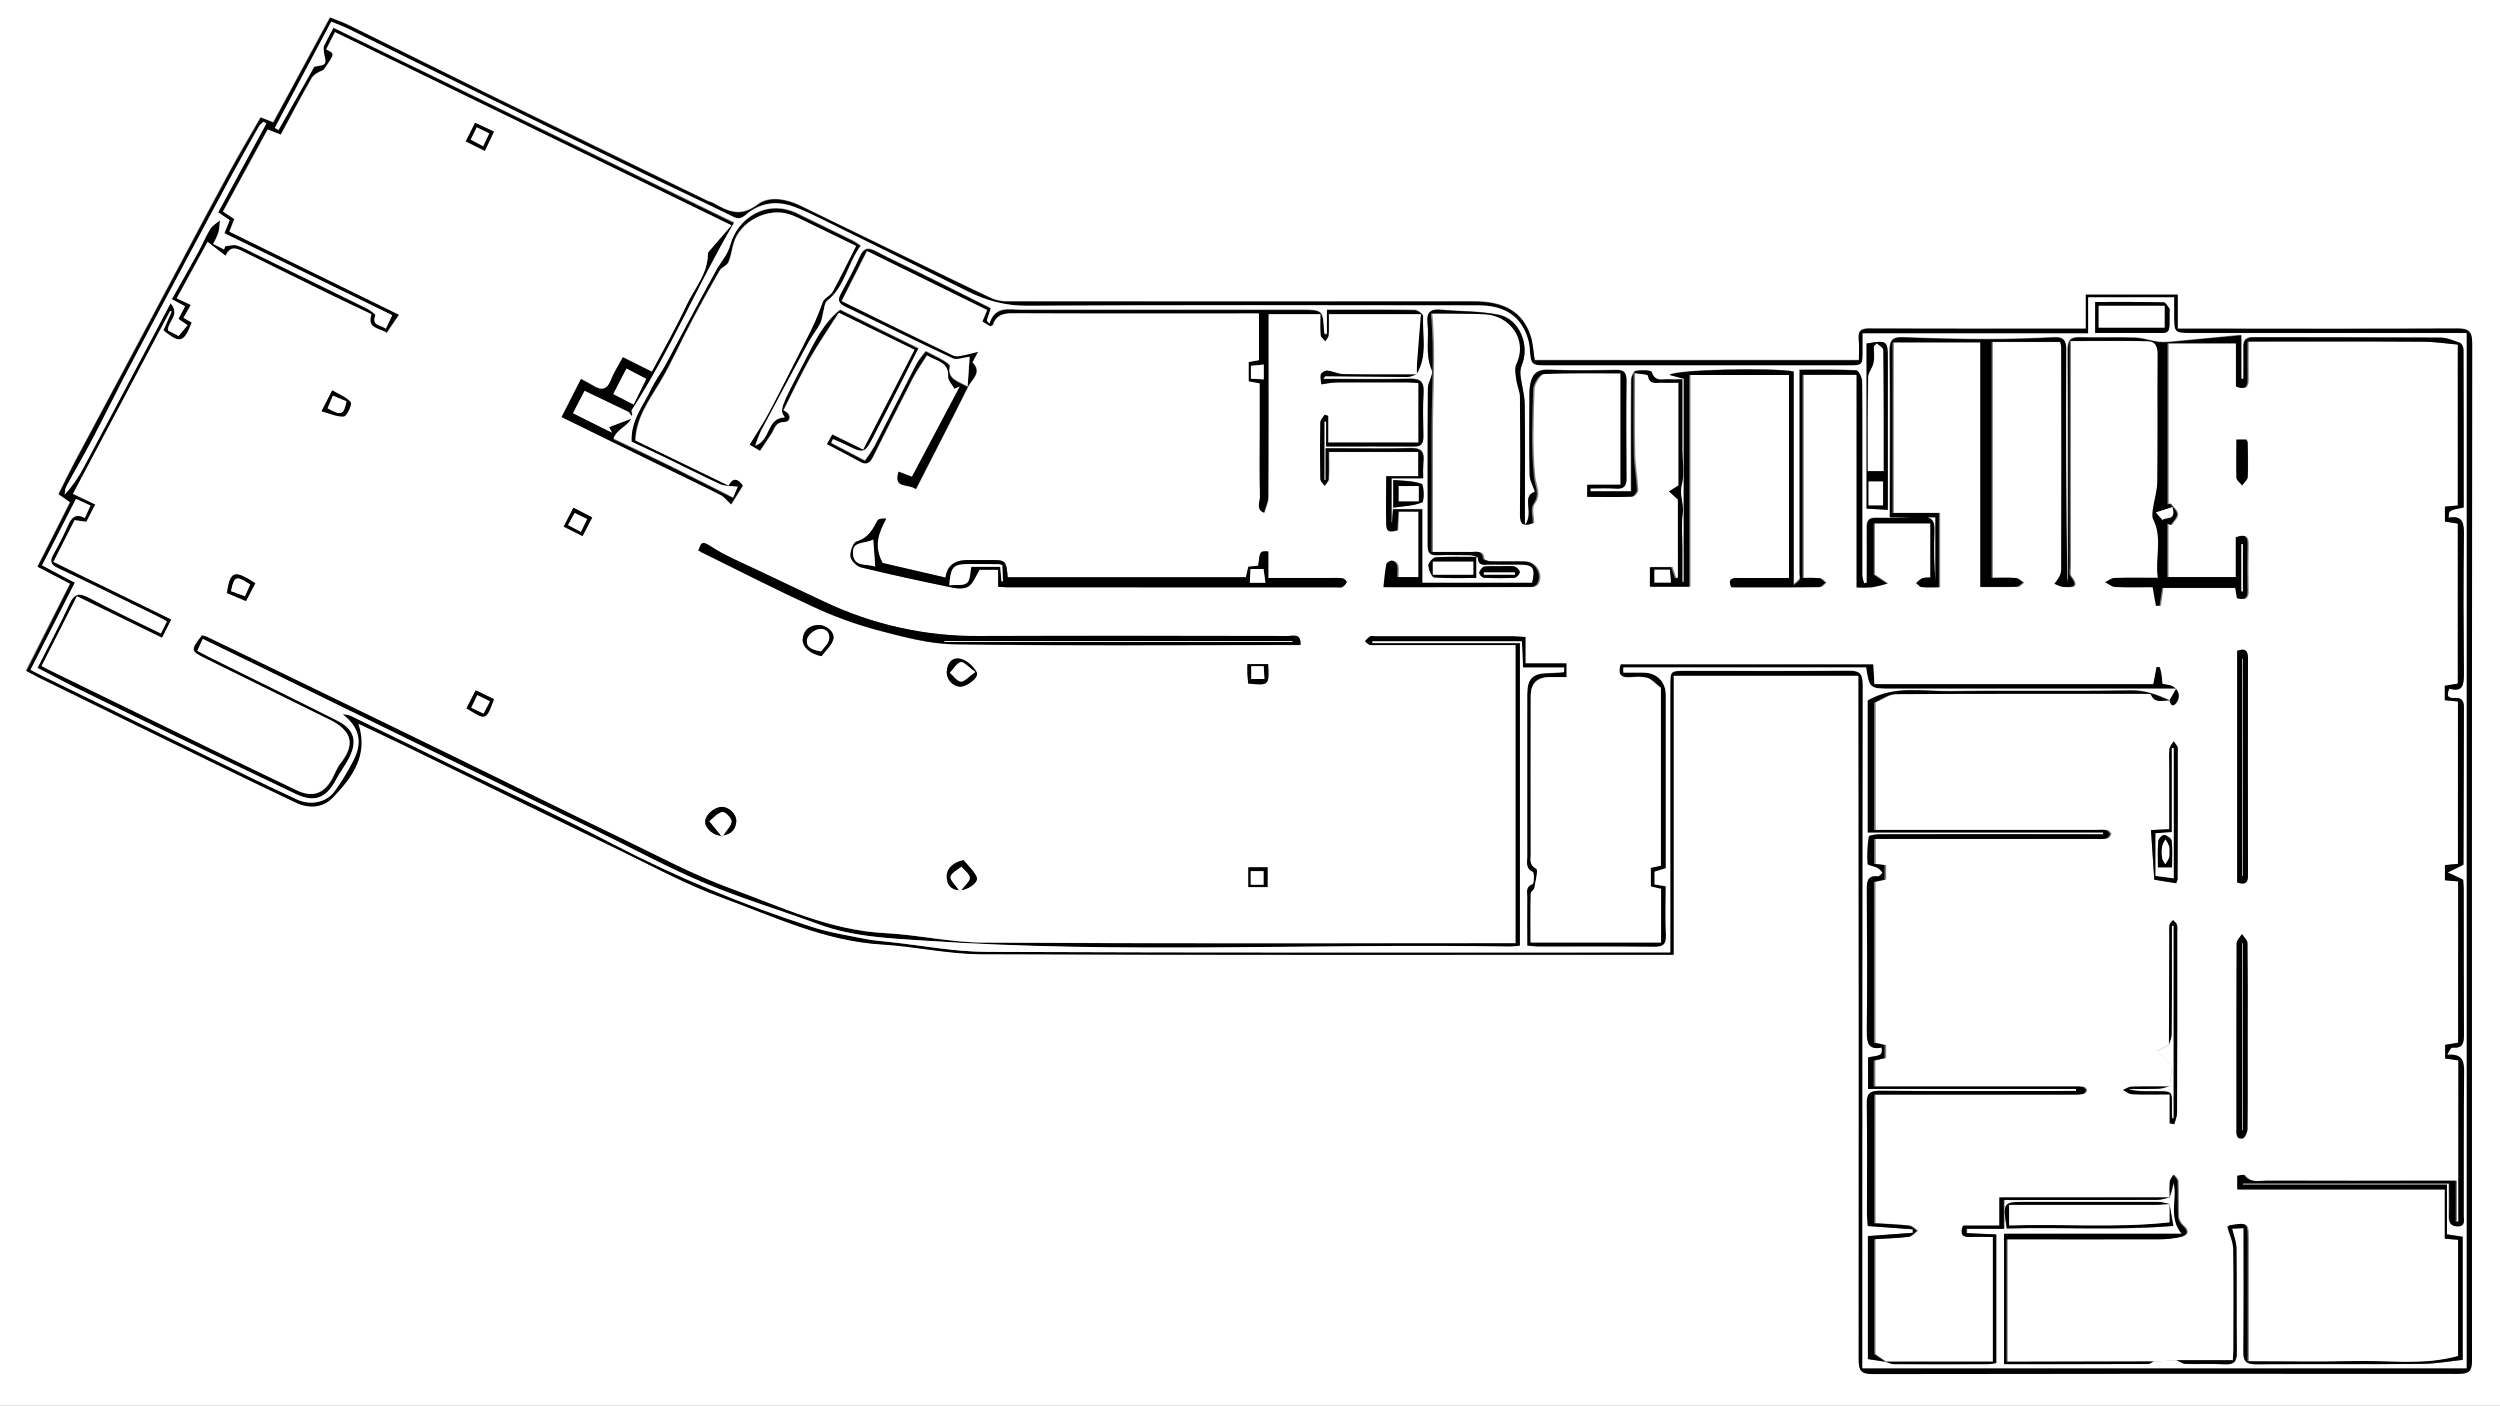 <?xml version="1.0" encoding="utf-8"?>
<!-- Generator: Adobe Illustrator 24.1.1, SVG Export Plug-In . SVG Version: 6.00 Build 0)  -->
<svg version="1.1" id="图层_1" xmlns="http://www.w3.org/2000/svg" xmlns:xlink="http://www.w3.org/1999/xlink" x="0px" y="0px"
	 viewBox="0 0 1366 768" style="enable-background:new 0 0 1366 768;" xml:space="preserve">
<rect x="0" y="0" width="1366" height="768" fill="#808080" stroke="none"/>
<style type="text/css">
	.st0{fill:#FFFFFF;}
</style>
<path class="st0" d="M0,768V0h1366v768H0z M1015.5,369.2v9c0.1,121.5,0.1,242.9,0.1,364.4c0,5.8,1,7.9,7.5,7.9
	c106.7-0.2,213.3-0.3,320-0.1c5.5,0,7.6-1,7.6-7.2c-0.1-185.2-0.1-370.5,0.1-555.7c0-6.3-1.6-8.3-8.1-8.2
	c-48.2,0.3-96.4,0.1-144.5,0.1h-8.3v-18.6h-50.2v18.6h-7.8c-36.6,0-73.2,0.1-109.8-0.1c-4.2,0-7,0.5-6.5,5.6
	c0.3,3.9,0.1,7.8,0.1,11.7H838.5c-0.8-4.8-1-9.3-2.3-13.4c-4.3-12.9-14.2-18.7-30.8-18.7c-84.8,0-169.6,0-254.4,0
	c-3.1,0.1-6.2-0.4-9.1-1.6c-16.3-7.6-32.5-15.6-48.6-23.4c-18.7-9-37.3-18.1-55.9-27.2c-7.8-3.8-17.3-5.5-23.5-0.7
	c-9.3,7.1-16.1,3.8-24-0.7c-1.1-0.6-2.4-0.8-3.5-1.4c-38.9-18.9-77.9-37.9-116.9-56.9c-26.5-13-52.9-26.1-79.4-39.2
	c-3.1-1.6-6.5-2.7-9.9-4l-31,57.3l-6.9-2.7c-5.9,10.3-11.8,20-17.2,30.1c-8.9,16.3-17.5,32.8-26.3,49.2
	c-10.2,19.2-20.4,38.3-30.6,57.5c-9.2,17.3-18.5,34.6-27.7,51.9c-3,5.7-5.8,11.5-8.6,17.1l6.3,4.4l-17.8,35.3l17.8,9.3l-24.2,47.7
	c2.6,1.4,4.6,2.5,6.6,3.5c31.9,15.6,63.9,31.3,95.9,46.8c14.9,7.3,29.8,14.4,44.7,21.5c7.4,3.5,15,2.9,20.4-2.8
	c10.5-11,19.4-23.1,13.8-40.3c8,3.8,15.7,7.4,23.4,11.1c39.3,19.2,78.6,38.4,118,57.4c19,9.2,37.7,19.4,57.4,26.6
	c28.6,10.4,56.3,23.9,87.6,25.6c18,1,35.9,5.2,53.8,5.3c123.7,0.5,247.4,0.3,371.1,0.3h7.5V369.2H1015.5z"/>
<path d="M1015.5,369.2H914.5v152.5h-7.5c-123.7,0-247.4,0.2-371.1-0.3c-18-0.1-35.8-4.2-53.8-5.3c-31.2-1.8-59-15.2-87.5-25.6
	c-19.7-7.2-38.4-17.4-57.4-26.6c-39.4-19-78.7-38.3-118-57.4c-7.6-3.7-15.4-7.3-23.4-11.1c5.7,17.2-3.3,29.3-13.8,40.3
	c-5.5,5.7-13,6.4-20.4,2.8c-14.9-7.1-29.9-14.2-44.7-21.5c-32-15.6-64-31.2-95.8-46.9c-2-1-4-2.1-6.6-3.5L38.4,319l-17.8-9.3
	l17.8-35.2l-6.3-4.4c2.8-5.7,5.6-11.5,8.6-17.1c9.2-17.3,18.5-34.6,27.7-51.9c10.2-19.2,20.4-38.3,30.6-57.5
	c8.7-16.4,17.4-32.8,26.3-49.2c5.5-10,11.3-19.8,17.2-30.1l6.9,2.7l31-57.3c3.4,1.4,6.7,2.5,9.9,4c26.5,13,52.9,26.2,79.3,39.2
	c38.9,19.1,77.9,38,116.9,56.9c1.1,0.5,2.4,0.8,3.5,1.4c7.9,4.5,14.7,7.8,24,0.7c6.3-4.8,15.7-3.1,23.5,0.7
	c18.6,9.1,37.2,18.1,55.9,27.2c16.2,7.8,32.4,15.8,48.6,23.4c2.9,1.2,6,1.7,9.1,1.6c84.8,0.1,169.6,0.1,254.4,0
	c16.5,0,26.5,5.8,30.8,18.7c1.4,4.1,1.5,8.6,2.3,13.4h177.1c0-3.9,0.3-7.8-0.1-11.7c-0.4-5.2,2.3-5.7,6.5-5.6
	c36.6,0.1,73.2,0.1,109.8,0.1h7.8v-18.6h50.2v18.6h8.3c48.2,0,96.4,0.1,144.5-0.1c6.5,0,8.1,1.9,8.1,8.2
	c-0.2,185.2-0.2,370.5-0.1,555.7c0,6.2-2.1,7.2-7.6,7.2c-106.7-0.1-213.3-0.1-320,0.1c-6.4,0-7.5-2.1-7.5-7.9
	c0.1-121.5,0.1-242.9-0.1-364.4V369.2z M773.8,204.9c0-2.3,0-4.5,0.1-6.8c0.7-8.8,1.4-17.5,2.1-26.4H726c0,4.1,0.2,7.8-0.1,11.5
	c-0.1,1.1-1.2,2.2-1.9,3.4c-0.9-1.2-2.5-2.3-2.6-3.5c-0.3-3.7-0.1-7.4-0.1-11.4h-28.3v7.2c0,31,0.1,61.9-0.1,92.8
	c0,2.9-1.5,5.8-2.3,8.6c-5.1-1.7-2.5-6-2.5-9c-0.3-12.8-0.1-25.7-0.1-38.5v-23.3l-6-1.1v-10.6l5.6-1v-25.5h-7.8
	c-42.3,0-84.6,0.1-126.9-0.1c-5.3,0-8.9,1.2-10.6,6.4c-0.1,0.3-0.7,0.3-1.5,0.7l-4.3-2.6c1-2.3,1.7-4.1,2.6-6.3l-65.6-32.2
	l-13.8,27.3c20.8,10.2,40.9,20.1,61,29.8c1.1,0.6,2.8,0.3,4.2,0.1c2.7-0.5,5.4-1.3,9.4-2.2c-1.7,3.4-3.2,5.6-2.9,6
	c5.2,5.5-0.5,9-2.4,12.8c-9.2,18.7-18.8,37.1-28.7,56.4c-4.3-3.3-12.9,0.1-9.6-9.8l7.3,2.8l26.1-49.2l-2.8,1.3
	c-1.2-2.2-3.6-4.5-3.5-6.6c0.5-8.3-6.3-8.5-11.5-11.7c-2.7,4.3-5.4,8.1-7.6,12.3c-7.3,14.2-14.5,28.4-21.6,42.7
	c-1.5,3-3.2,5.4-7.1,3.3c-6-3.2-12.1-6.4-18.5-9.8l3-5.4l16.9,8.3c9.4-18.3,18.5-36,28-54.5l-41.3-20.2c-5.4,8.4-11,16.6-15.9,25.2
	c-5.1,9.1-9.5,18.6-14.3,28.1c4.9,2.1,3.8,6.4,0.6,6.4c-5.2,0.1-5.3,3.6-7.1,6.3c-2,3.1-4.1,6.1-6.3,9.5l-5.8-3.4
	c3.9-6.4,7.8-12.1,11-18.3c6.9-13,13.3-26.2,20-39.2c3.6-6.6,6.6-13.4,9-20.5c0.7-2.2,4.2-3.4,5.4-5.6c4.4-8.1,8.4-16.3,12.8-25
	c-10.8-5.3-21.2-10.3-31.5-15.3c-1.5-0.7-3-1.4-4.6-1.9c-12-4.2-27.5,3.8-30.8,15.9c-0.9,3.4-1.3,7.1-2.8,10.2
	c-0.8,1.9-3.8,2.7-4.8,4.6c-5.5,9.5-10.8,19.1-15.9,28.8c-5.6,10.6-10.4,21.6-16.5,31.8c-6,10.1-13.2,19.5-13.6,32.1l50.8,24.6
	c2.4-4.3,5-4.2,8,0.1l-6.5,10.4c-1.9-1.8-3.6-4.2-5.9-5.3c-11.1-5.7-22.5-11-33.7-16.5l-53.5-26l10.7-21c2.7,1.5,4.8,2.5,6.8,3.7
	c4.5,2.9,7.4,2.3,9.5-3c1.6-4.2,4.2-8.1,6.6-12.6L356,203c6.5-12.4,13.3-24.2,19-36.4c4.3-9.1,11.6-16.9,11.6-27.9
	c0-1.1,1.5-2.3,2.4-3.4c3.3-3.9,6.7-7.7,10.5-12.2L182.9,17.5l-4.8,9.4c4.3,2.5,5.5,1.4-1.5,11.3c-2.6,1.1-5.3,2.4-6.5,4.5
	c-5.8,10.2-11.3,20.6-16.8,30.8l-7.2-2.8c-8.3,15.1-16.3,29.9-24.4,44.8l6.2,4.1l-2.7,6.9l92.7,45.4l-6.7,9.9
	c-3.8-2.8-11.1-2.1-8.4-10.2c-7.7-3.7-15-7.1-22.4-10.7c-15.8-7.7-31.6-15.5-47.4-23.4c-3.7-1.8-7.2-3.6-9.9,2.2l-9.8-7.6L96.5,163
	l7.7,3.7l-4,7l4.5,2.6c-4.3,11.1-6.3,11.7-15.5,4.3l4.5-10.3l-0.8-0.3c-17.7,33.3-35.4,66.6-53.1,99.9l12.2,5.8l-4.9,9.5l-6.4-0.9
	L29.2,307l64.6,31.5l-5.1,10l-46.5-22.7l-19.3,38.1c2.1,1.1,3.5,1.9,5,2.6c29.7,14.5,59.4,29,89.2,43.6
	c15.1,7.3,30.1,14.6,45.2,21.8c8.6,4.1,14.9,1.9,19.4-6.5c1.5-2.8,2.6-5.8,4.5-8.3c7.6-9.8,6.5-16.7-4-22.8c-1.8-1-3.7-1.9-5.6-2.8
	c-21.2-10.5-42.5-20.8-63.7-31.4c-8.9-4.4-8.8-4.6-2.4-13c0.9,0.2,1.9,0.6,2.8,0.9c17.5,8.5,35.1,16.9,52.6,25.4
	c27.1,13.2,54.2,26.3,81.3,39.5c30.7,15,61.3,30.1,92,44.9c20,9.6,39.6,20.2,60.4,27.8c27.3,10,54,22.8,84,24.3
	c18,0.9,35.9,5.1,53.8,5.2c94.7,0.5,189.4,0.3,284.1,0.3h6.7V352.5h-75.4c-1.5,0.1-2.9,0.1-4.4-0.1c-1-0.3-1.7-1.3-2.6-2
	c0.7-1,1.6-1.9,2.7-2.7c0.8-0.4,2.1-0.1,3.1-0.1c25.3,0,50.5,0,75.8,0c1.8,0,3.7,0.3,6.3,0.4v14.3h22.3v7.6c-3.4,0-6.3,0-9.2,0
	c-7,0-10.3,3.4-10.4,10.3c0,28.8,0,57.7,0,86.5c0,2.9-0.9,5.8,3,7.9c1.2,0.6-0.4,6.8-1,10.4c-0.2,1.1-1.9,2.1-2,3.2
	c-0.2,8.8-0.1,17.6-0.1,26.7h71.3v-29.3l-5.6-1.3v-10.2l5.5-1.2v-97.2c-3.1-2.4-5-4.8-7.3-5.4c-2.9-0.8-6.3-0.6-9.4-0.4
	c-6,0.5-6.7-2.5-5.3-7.1h138.1c0.2,4,0.4,7.3,0.6,10.8h152.3c0.7-3.6,1.3-6.5,1.8-9.4l1.9,0.2c0.3,1.3,0.7,2.7,0.9,4
	c0.2,1.6,0.3,3.3,0.5,5c1.1,0.2,1.9,0.4,2.7,0.5c5.1,0.7,7.9,5.3,5.3,9.5c-1.6,2.6-3.6,2.8-4.2-1l3.5-6.1h-154.7
	c-12.6,0-12.6,0-14.5-11.6H887c0,0.9,0,1.8,0,2.8c3.7,0,7.4,0,11.1,0c7.3,0.1,12.1,5,12.1,12.2v94.7l-6.2,2v6.9l6.1,1.1
	c0,9-0.3,17.8,0.1,26.6c0.2,5-1.5,6.5-6.4,6.5c-21-0.2-42.1-0.1-63.1-0.1c-2,0-4-0.3-6.3-0.5c0-9.3-0.1-17.9,0-26.5
	c0-2.6-1.2-5.8,3-7.2c0.7-0.3,0.9-6.1,0-6.6c-4-1.9-3-5.1-3-8.1c-0.1-29.7-0.1-59.3,0-89c0-8.6,3-11.6,11.9-11.6
	c2.7,0,5.5-0.3,8.2-0.5l0.1-2.5h-22.5c-0.3-5.8-0.5-10.1-0.6-14.3h-81.7v0.9h80.7v165.3c-1.8,0.3-3.5,0.4-5.3,0.5
	c-106.4-1.8-212.8,4-319.1-3.2c-19.7-1.3-39.8-2.1-58.8-9c-20.8-7.6-42.1-14-62.5-22.6c-20-8.4-39.2-18.9-58.8-28.4
	c-27.9-13.6-55.7-27.1-83.6-40.6c-30.8-15.1-61.7-30.2-92.5-45.3c-12.9-6.3-25.9-12.6-39.1-19l-3,6.5c2.3,1.2,4.3,2.3,6.3,3.3
	c23.5,11.6,47,23.1,70.3,34.9c9.1,4.6,11.1,11,6.4,20.2c-2.1,4.2-5.1,8-7.3,12.2c-5.3,9.9-11.7,12.4-21.7,7.7
	c-22.5-10.6-44.9-21.5-67.3-32.3c-18.1-8.8-36.2-17.5-54.2-26.4c-6.5-3.2-13-6.7-19.8-10.3c6.1-12.1,12.1-23.4,17.5-35
	c2.6-5.7,5.4-6,10.6-3.3c12.9,6.8,26.1,13,39.3,19.5l3.3-6.6c-2.3-1.2-4.1-2.3-6-3.2c-17.9-8.7-35.8-17.5-53.7-26
	c-3.8-1.8-4.4-3.7-2.4-7.3c2.9-5.1,5.6-10.3,8-15.7c1.9-4.5,4.3-7,9.3-4.3l3.1-6.8l-7.9-3.6L23,308.9l17.9,9.4l-24.2,47.6
	c2.1,1.1,3.9,2.1,5.8,3c30.1,14.7,60.2,29.4,90.3,44.1c16.4,8,32.7,16,49.2,23.7c7.9,3.7,16.5,1.7,21-4.6c3.9-5.4,7.3-11,10.3-17
	c5-10,2.8-18-6.1-24.8c1.7,0,3.3,0.3,4.8,1c18.8,9.1,37.7,18.3,56.5,27.5c28.8,14,58,27.4,86.3,42.3c34.9,18.2,71.2,33.3,108.7,45.3
	c9.5,3.1,19.4,4.6,29.2,6.6c4.7,0.9,9.6,1.3,14.4,1.8c17.3,1.9,34.6,5.2,51.9,5.3c122.2,0.5,244.5,0.3,366.7,0.3h7v-8.4
	c0-45.7,0-91.3,0-137c0-8.4,0-8.4,8.7-8.4c29.5,0,58.9,0.2,88.4-0.1c6.3-0.1,8.1,1.5,8.1,8c-0.2,121.7-0.3,243.3-0.2,365v8.2h330.1
	V181.9h-150.1c-9.7,0-9.7,0-9.7-10.1v-9.4H1141v19.7h-123.3v9.3c0,8.2,0,8.2-8.4,8.2H846.4c-10.1,0-10,0-10.7-9.8
	c-0.1-1.5-0.4-2.9-0.8-4.3c-3.6-12.5-12.5-18.7-27.1-18.7c-82.3,0-164.5-0.2-246.8,0.2c-11.8,0.1-22.2-2.8-32.4-7.9
	c-26.3-13-52.5-26-78.8-39c-5.2-2.6-10.5-5.1-16-7.2c-9.6-3.6-18.6-2.3-26.5,4.5c-2.5,2.2-4.3,2.2-7.1,0.8
	c-14.6-7.2-29.4-14.1-44.1-21.2c-28.8-14-57.6-28.1-86.4-42.2C243.4,42,217.2,29,190.9,16.1c-3.3-1.6-6.7-2.9-9.9-4.2l-30.9,58.1
	l2,1.2l19.6-34.6c2.3-0.6,5.2-0.6,5.8-1.8c0.8-1.5-0.3-4-0.5-6c-0.1-1.2-0.4-2.5,0-3.5c1.4-3.2,3.2-6.2,5.2-10L401,121.9
	c-19.9,33.8-34.6,69.7-56.1,102.7c2.4,7.5-7.9,9-9.8,15.4c10.9,5.2,21.9,10.3,32.8,15.7c10.9,5.4,21.4,10.8,32.5,16.4
	c0.8-2,1.9-4.6,2.5-5.9c-3.7-0.5-6.9-0.2-9.5-1.3c-10.3-4.7-20.4-9.8-30.5-14.8c-6.2-3-12.4-5.9-18-8.5
	c-0.6-11.9,6.5-19.8,10.7-28.8c2.2-4.6,5.4-8.8,7.9-13.3c9.3-17.3,18.3-34.8,27.8-51.9c2.5-4.6,6-7.9,7.6-13.7
	c4-14.5,20-25.3,36.8-17c9.9,4.9,19.9,9.7,29.9,14.6c1.4,0.7,2.7,1.7,4.6,2.9c-7.3,9.7-8.6,22.4-18.4,30.2c-1.3,1-1.4,3.7-2,5.6
	c-0.6,2.3-0.8,4.7-1.8,6.8c-1.8,3.4-4.3,6.5-6.2,9.9c-8.9,16.4-17.6,32.8-26.3,49.2c-1.1,2.5-2.1,5-2.9,7.6
	c8.6-2.9,6-15.2,16.1-15.4c-2.8-4.3-2.9-4.4,10.8-30.6c5.3-10.1,10-20.7,19.5-28.3l42.9,21.2c-8.8,17.3-16.9,33.4-25.2,49.4
	c-4.2,7.9-5.3,8-13.3,4c-2.7-1.4-5.5-2.5-8.3-3.7c-0.3,0.7-0.6,1.3-0.9,2l18.4,9.6c1.9-2.5,3.6-5.1,5.2-7.9
	c7.6-14.7,15-29.6,22.6-44.3c1.4-2.8,3.6-5.1,5.4-7.6c3.7,1.9,6.5,3.2,9.2,4.8c1.5,0.9,4.1,2.5,4,3.4c-1.5,7,4,8.1,9.7,11.1
	c0.4-6.1,0.8-11.6,1.1-16.1c-3.6,0.4-6.9,1.9-9.1,0.9c-19.8-9.3-39.3-19-58.9-28.4c-3.8-1.8-4.3-3.7-2.3-7.3
	c3.6-6.6,7.2-13.3,10.3-20.2c2-4.5,4.3-5.2,8.7-2.9c8.7,4.6,17.7,8.7,26.5,13c12.2,6,24.3,12.1,36.4,18.2c-0.8,2.4-1.5,4.5-2.2,6.7
	l1.4,1.7c3.2-9.9,10.7-7.6,17.3-7.6c50.8,0,101.5,0,152.3,0c12.7,0,12.7,0,13.3,12.3c0.1,0.4,0.2,0.8,0.5,1.1l1-0.2v-13.2
	c16.4,0,32.2-0.1,48,0.1c1.6,0,4.7,2.3,4.6,3.4C777.2,183.5,780.3,194.8,773.8,204.9z M122.4,136.3l0.6-1.7c2.2-0.2,4.5-1,6.4-0.4
	c3.6,1.1,6.8,3.1,10.2,4.7c20.1,9.8,40.3,19.6,60.4,29.5c2,1,5.3,3.3,5.1,4c-2.1,6,3,5,5.7,7.3l3.5-7.4l-91.7-44.8
	c1.1-2.7,2-4.9,2.9-7.1l-6.3-4.3c8.9-16.4,17.6-32.5,26.3-48.5l-1.5-1c-0.9,0.6-1.7,1.4-2.4,2.3c-4.9,8.7-9.8,17.4-14.6,26.2
	c-9.4,17.4-18.8,34.9-28.1,52.4c-10.5,19.7-20.9,39.4-31.4,59.2c-5.8,11.1-11.3,22.5-17.2,33.6c-4.5,8.6-9.5,17-14.1,25.6
	c-0.7,1.3-0.6,3-0.9,4.4c3.9-4.4,7.3-9.2,10.1-14.3c12.9-24.1,25.6-48.4,38.3-72.6c3-5.6,5.9-11.3,9.4-17.8c5.6,6.6-1.7,10-1.4,14.9
	l5.8,3l4.9-5.9l-5-3.4l3.6-6.9l-7.2-3.9c5-8.9,9.8-17.2,14.3-25.5c2.3-4.2,4.1-8.8,6.7-12.8c1.2-1.9,3.5-3.2,5.3-4.7
	c-0.1,2.2-0.4,4.5-0.8,6.7c-0.8,2.1-1.7,4.2-2.9,6.2L122.4,136.3z M334.4,236.4c-0.5-1-1.1-2.1-1.6-3.1l13.1-5l-2.3-3.2l-24.2-11.6
	l-6.3,12.2L334.4,236.4z M342.3,201.4l-7.2,14l11.1,5.7l6.9-14L342.3,201.4z M683.5,199.9v7l7,0.4v-8.1L683.5,199.9z"/>
<path class="st0" d="M1185.4,382.6c0.6,3.8,2.6,3.6,4.2,1c2.5-4.3-0.2-8.9-5.3-9.5c-0.8-0.1-1.6-0.3-2.7-0.5c-0.2-1.8-0.2-3.4-0.5-5
	c-0.2-1.4-0.6-2.7-0.9-4l-1.9-0.2c-0.6,2.9-1.1,5.8-1.8,9.4h-152.3c-0.2-3.5-0.4-6.8-0.6-10.8H885.5c-1.4,4.7-0.8,7.6,5.3,7.1
	c3.1-0.3,6.5-0.5,9.4,0.4c2.3,0.7,4.2,3,7.3,5.4V473l-5.5,1.2v10.2l5.6,1.3V515h-71.3c0-9.1-0.1-17.9,0.1-26.7c0-1.1,1.8-2,2-3.2
	c0.6-3.6,2.2-9.7,1-10.4c-4-2.1-3-5.1-3-7.9c-0.1-28.8-0.1-57.7,0-86.5c0-6.9,3.4-10.2,10.4-10.3c2.9,0,5.8,0,9.2,0v-7.6h-22.4V348
	c-2.6-0.2-4.5-0.4-6.3-0.4c-25.2,0-50.5,0-75.8,0c-1,0-2.3-0.3-3.1,0.1c-1,0.8-1.9,1.7-2.7,2.7c0.9,0.7,1.6,1.7,2.6,2
	c1.5,0.2,2.9,0.2,4.4,0.1H828v162.8h-6.7c-94.7,0-189.4,0.3-284.1-0.3c-17.9-0.1-35.8-4.3-53.8-5.2c-30-1.5-56.6-14.3-84-24.3
	c-20.7-7.6-40.4-18.1-60.4-27.8c-30.8-14.8-61.3-29.9-92-44.9c-27.1-13.2-54.2-26.4-81.3-39.5c-17.5-8.5-35-17-52.6-25.4
	c-0.9-0.4-1.8-0.7-2.8-0.9c-6.4,8.4-6.5,8.6,2.4,13c21.2,10.5,42.5,20.9,63.7,31.4c1.9,0.9,3.8,1.8,5.6,2.8c10.6,6.1,11.7,13,4,22.8
	c-1.9,2.4-3,5.5-4.5,8.3c-4.5,8.4-10.8,10.6-19.4,6.5c-15.1-7.2-30.2-14.5-45.2-21.8c-29.7-14.5-59.5-29-89.2-43.5
	c-1.5-0.7-2.9-1.5-5-2.6l19.3-38.1l46.5,22.7l5.1-10L29.2,307l11.6-22.8l6.4,0.9l4.9-9.5l-12.2-5.8c17.7-33.4,35.5-66.7,53.1-99.9
	l0.8,0.3l-4.5,10.3c9.1,7.4,11.2,6.8,15.5-4.3l-4.5-2.6l4-7l-7.7-3.6l16.9-30.8l9.8,7.6c2.7-5.8,6.2-4.1,9.9-2.2
	c15.8,7.9,31.6,15.6,47.4,23.4c7.3,3.6,14.7,7,22.4,10.7c-2.7,8.1,4.5,7.5,8.4,10.2l6.7-9.9l-92.7-45.4l2.7-6.9l-6.2-4.1
	c8.1-14.8,16.2-29.6,24.4-44.8l7.2,2.8c5.5-10.2,11-20.6,16.8-30.8c1.2-2.1,3.8-3.5,6.5-4.5c7-9.9,5.8-8.8,1.5-11.3l4.8-9.4
	l216.6,105.5c-3.9,4.5-7.2,8.3-10.5,12.2c-0.9,1.1-2.4,2.3-2.4,3.4c0,10.9-7.3,18.8-11.6,27.9c-5.7,12.2-12.4,24-19,36.4l-15.8-8
	c-2.4,4.5-5,8.4-6.6,12.6c-2.1,5.4-5.1,5.9-9.5,3c-1.9-1.2-4-2.2-6.8-3.7l-10.7,21L360,254c11.2,5.5,22.5,10.8,33.7,16.5
	c2.3,1.2,3.9,3.5,5.9,5.3l6.5-10.4c-3.1-4.3-5.7-4.4-8-0.1l-50.8-24.6c0.4-12.6,7.6-22,13.6-32.1c6.1-10.2,10.9-21.3,16.5-31.8
	c5.1-9.7,10.4-19.3,15.9-28.9c1.1-1.9,4-2.7,4.8-4.6c1.4-3.2,1.8-6.8,2.8-10.2c3.3-12,18.9-20.1,30.8-15.9c1.6,0.6,3.1,1.2,4.6,1.9
	c10.4,5,20.7,10,31.5,15.3c-4.4,8.7-8.4,17-12.8,25c-1.2,2.2-4.6,3.4-5.4,5.6c-2.5,7.1-5.5,13.9-9,20.5c-6.7,13.1-13.2,26.3-20,39.2
	c-3.2,6.1-7.1,11.9-11,18.3l5.8,3.4c2.2-3.4,4.3-6.4,6.3-9.5c1.8-2.7,1.9-6.3,7.1-6.3c3.2-0.1,4.3-4.3-0.6-6.4
	c4.8-9.5,9.2-19,14.3-28.1c4.9-8.6,10.5-16.7,15.9-25.2l41.3,20.2c-9.5,18.5-18.6,36.3-28,54.5l-16.9-8.3l-3,5.4
	c6.4,3.4,12.5,6.5,18.5,9.8c3.9,2.1,5.6-0.3,7.1-3.3c7.2-14.3,14.3-28.5,21.6-42.7c2.2-4.2,4.9-8,7.6-12.3c5.1,3.2,12,3.4,11.5,11.7
	c-0.1,2.1,2.3,4.4,3.5,6.6l2.8-1.3l-26.1,49.2l-7.3-2.8c-3.2,9.9,5.4,6.5,9.6,9.8c9.8-19.3,19.4-37.8,28.7-56.4
	c1.9-3.8,7.5-7.4,2.4-12.8c-0.4-0.4,1.2-2.6,2.9-6c-4,1-6.7,1.7-9.4,2.2c-1.4,0.3-3,0.5-4.2-0.1c-20.1-9.7-40.2-19.6-61-29.8
	l13.8-27.3l65.6,32.2c-0.9,2.1-1.7,4-2.6,6.3l4.3,2.6c0.8-0.4,1.4-0.4,1.5-0.7c1.7-5.2,5.2-6.4,10.6-6.4
	c42.3,0.2,84.6,0.1,126.9,0.1h7.8v25.5l-5.6,1v10.6l6,1.1v23.3c0,12.9-0.2,25.7,0.1,38.5c0.1,3-2.5,7.2,2.5,9
	c0.8-2.9,2.2-5.8,2.3-8.6c0.2-30.9,0.1-61.9,0.1-92.8v-7.2h28.2c0,3.9-0.2,7.7,0.1,11.4c0.1,1.2,1.7,2.3,2.6,3.5
	c0.7-1.1,1.8-2.2,1.9-3.4c0.2-3.7,0.1-7.5,0.1-11.5h50.2c-0.7,8.9-1.5,17.7-2.1,26.4c-0.2,2.2-0.1,4.5-0.1,6.8l0.2-0.3
	c-13.5,0-26.9,0.1-40.4-0.1c-2.8-0.1-5.7-1.6-8.5-1.9c-1.2-0.1-3.3,1-3.5,2c-0.5,1.7,0.2,3.7,0.3,5.5c1.6-0.3,3.2-0.6,4.8-0.8
	c1.7-0.2,3.3-0.3,5-0.3c12.4,0,24.8,0,37.2,0c2,0,4,0.3,6,0.4v32.5h-49.4v-14.6l-1.8-0.6c-0.8,1.4-2.4,2.8-2.4,4.2
	c-0.2,10.3-0.2,20.6,0,30.9c0,1.3,1.5,2.5,2.3,3.7c0.8-1.2,2.1-2.4,2.2-3.6c0.3-4.9,0.1-9.9,0.1-14.9h49.1v13.3h-17.5
	c0,9.4-0.1,18,0,26.5c0.1,4.8,3.1,3.7,6.1,3c0.2-3.7,0.3-7,0.5-10.2h11v35.8h-11.3c0-2.4,0.3-4.5-0.1-6.5c-0.4-1.2-1.4-2.2-2.7-2.5
	c-1-0.1-3,1.1-3.1,1.9c-0.8,4-1,8-1.6,12.6c27.2,0,53.9,0,80.5-0.1c1.2,0,2.4-0.5,3.2-1.4c3.4-4.8-0.4-12.4-6.3-12.5
	c-6.3-0.2-12.6,0-18.9-0.1c-1.4,0-4-0.8-4.1-1.5c-0.4-4.8-3.9-3.6-6.6-3.6c-7-0.1-14.1,0-21.5,0c0-22.7,0-44.4,0-66.1
	c-0.1-21.3,1.7-42.6-0.4-64.3c3.6,0,5.7,0,7.8,0c7.2,0.1,14.3,0.1,21.4,0.4c13.5,0.5,24.1,13.5,17.5,27.3c-1.1,2.4-0.4,5.8,0,8.6
	c0.4,3.2,1.9,6.3,2,9.5c0.2,21.5,0.2,42.9,0,64.4c0,5.1,1.9,6.3,7,4.3c0-3.5-1.4-8.1,0.3-10.4c3.9-5.5,0.9-9.6,0.3-14.9
	c-1.6-15.8-0.9-31.9-0.4-47.9c0.1-2.9,3.4-8.1,5.4-8.2c14-0.7,28.1-0.4,42.3-0.4v60.8h-18.2v6.6c8.3,0,16.3,0.1,24.2-0.1
	c1.1,0,3-2.3,3-3.4c-0.3-6.7-1.6-13.4-1.7-20.2c-0.3-14.3-0.1-28.5-0.1-44c3.2,0.6,7.7,0.6,7.8,1.5c1,5.4,4.9,3.6,7.9,3.8
	c2.8,0.2,5.7,0,8.8,0v56.2l-5.2,3.3l4.9,4.5v42.5l-1.6,0.4c-0.7-2-1.4-4-2.1-6.1h-11.6v10.7h21.4V204.9h54.5v110.9
	c-9.8,0-19,0.1-28.3,0c-3.7,0-4.9,1.3-3.3,5.1c16.1,0,32.1,0,48-0.1c1.2,0,2.3-1.6,3.5-2.4c-1.1-0.9-2.2-2.3-3.4-2.5
	c-3-0.2-6.1-0.3-9.1-0.1v-111h29.5v116.1c2.8,0.2,5.6,0.1,8.4-0.1c2.8-0.5,5.6-1.2,8.3-2l-7.3-4.9v-28h30.9v29.6
	c-1.7,0.1-3.2-0.1-4.5,0.4s-2.2,1.7-3.3,2.6c1,0.8,2,2.1,3,2.2c3.2,0.3,6.5,0.1,9.5,0.1v-40.6h-25.3v-93.2h47.9v133.8
	c6.4,0,13.1,0.1,19.8-0.1c1.2,0,2.4-1.5,3.6-2.3c-1.3-0.9-2.7-2.4-4.1-2.5c-4.3-0.3-8.7-0.1-13.1-0.1V186.9h37.4
	c0.3,0.9,0.5,1.9,0.6,2.8c0,40.6,0,81.2,0,121.9c-0.1,1.4-0.5,2.7-1.2,3.9c-0.8,1.3-1.6,2.5-2.5,3.6c1.6,0.6,3.2,1.6,4.9,1.7
	c4,0.2,8.9,0.6,3.9-5.8c-1-1.2-0.4-3.7-0.4-5.6c0-38.7,0-77.5,0-116.2v-6.8c14.7,0,28.7-0.2,42.8,0.1c3.8,0.1,5.2,2.9,5.2,7
	c-0.2,23.4,0,46.7-0.2,70.1c0,4.9-1.7,9.8-2.4,14.7c-0.3,1.8-0.6,4.1,0.2,5.6c5.2,10.4,0.9,21,2.5,31.9c-8.7,0-16.2-0.1-23.8,0.1
	c-1.7,0.1-3.4,1.5-5,2.3c1.8,0.9,3.5,2.5,5.3,2.6c6.9,0.3,13.8,0.1,20.7,0.1c0.7,3.7,1.3,7,1.8,10.2l2-0.1c0.5-3.3,0.9-6.5,1.4-9.7
	h39.9c0.4,2.2,0.7,4,0.9,5.6c4.1,1.2,5.9,0.1,5.8-4c-0.2-8.4-0.2-16.8,0-25.3c0.1-5-2-5.6-6.4-3.9v21.6h-37.4V286l1.8,0.9
	c1.3-2,3.6-4,3.5-6s-2.5-3.8-3.9-5.8l-1.3,0.7v-88.2h37.4v23.6c4.7,1.9,6.4,0.4,6.3-3.9c-0.1-6.7,0-13.4,0-20.7h8.2
	c29,0,58.1-0.1,87.1,0.1c6.5,0,13.1,1,19.6,1.6v87.9l-7,0.6v8.2l7,1.1v87.4l-7.1,1.2v7.9l7.2,0.7V472l-7.1,0.7v8.3l7.2,0.6v88.1
	l-7.1,1.2v7.5l7.2,1v88.1h-1.4v-22.3h-7.6c-32,0-64,0-95.9,0c-4.2,0-8.8,1.5-12.1-3c-0.4-0.6-2.6,0.2-3.8,0.3v7.5h113.4v26.9
	l7.3,0.6V741c-19.1,5.4-38.1,2.3-57,2.8c-19.1,0.5-38.2,0.1-58,0.1v-65.5c0-10.4,0-10.4-9.8-8.8c-0.4,0.1-0.7,0.5-1.3,0.9
	c1.1,3.9,3.1,7.9,3.2,12c0.3,18.1,0.2,36.2,0.1,54.3c0,2.3-0.2,4.5-0.3,6.5h-30.8l-12.5,0.6h-80.4V677c27.8,0,55.3,0,82.7,0
	c4.1,0,8.3-0.4,12.3-1.3c3.8-0.9,4.6-3.1,1.3-6.1c-1.4-1.2-2.3-2.8-2.6-4.6c-0.3-6.5,0-13-0.3-19.6c0-1.3-1.5-2.4-2.3-3.7
	c-0.7,1.3-1.8,2.5-2,3.9c-0.2,2.9-0.2,5.9,0,8.8l0.2-0.2h-93.1v15.4h-19.9c-1.6,4.5-0.5,6.5,4,6.2c4.1-0.2,8.3,0,12.4,0V744h-59
	l0.3,0.2l-6.2-4.3V677c6.4-0.4,12.6-0.6,18.7-1.3c1.7-0.2,3.1-2.1,4.6-3.3c-1.5-1-2.9-2.7-4.5-2.8c-6.3-0.7-12.6-0.9-18.8-1.3V598
	h7.8c33.4,0,66.9,0,100.3,0c1.9,0.1,3.8,0,5.7-0.3c0.9-0.3,1.6-1.1,1.8-2c0-0.6-1-1.8-1.8-1.9c-1.7-0.2-3.3-0.3-5-0.2h-108.9v-14.2
	l5.9-1.3V571l-5.8-1.3v-87.8l5.8-1.3v-7.9l-5.7-0.7v-13.7h121.6c1.7,0.1,3.3,0.1,5-0.2c1.1-0.4,1.9-1.3,2.2-2.4c0-0.7-1.3-2-2.2-2.2
	c-1.7-0.2-3.3-0.3-5-0.1h-121.6v-69.6c4.1-1.7,7.7-4.5,11.4-4.6c45.2-0.3,90.4-0.2,135.7-0.2c1.4,0,3.9-0.1,4.2,0.5
	c2.2,5.4,6.6,2.8,10.2,3.2L1185.4,382.6z M1185.5,593.6c-6.9,0-13.9-0.1-20.8,0.1c-1.6,0-3.1,1.2-4.6,1.8c1.6,0.8,3.2,2.3,4.8,2.3
	c6.7,0.3,13.3,0.1,20.7,0.1v15.7l2.5,0.5c0.5-2,1.5-4.1,1.5-6.1c0.1-33,0.2-66.1,0.1-99.1c0.2-1.3,0.1-2.5-0.2-3.8
	c-0.3-1-1.4-1.6-2.1-2.5c-0.7,0.9-1.7,1.7-1.9,2.6c-0.2,1.7-0.2,3.3-0.1,5c-0.1,20.2-0.1,40.4-0.2,60.6l-6.8,3.6
	c1.7,1.3,3.4,2.8,5,4.3c1.3,1.4,3,3.1,3.2,4.8C1186.7,587,1185.9,590.3,1185.5,593.6L1185.5,593.6z M545.4,320.6
	c2.2,0.1,3.6,0.3,5.1,0.3h179.8c1.1,0,2.3,0.3,3.1-0.1c1.1-0.6,2-1.5,2.5-2.7c0.2-0.4-1.3-1.9-2.2-2.1c-2.1-0.2-4.2-0.3-6.3-0.2H693
	v-14.5c-4.6-0.3-4.6-0.3-5.5,7.8l-5.4,0.6c-0.5,2.1-0.9,4-1.3,5.7H550.7c-1-9.4-1-9.4-10.3-9.4c-3.2,0-6.3,0.1-9.5,0
	c-7-0.2-13,1.1-14.2,9.6l-34.4-8c-5.1-9.6-2-16.7,2-24.2c-2-0.2-4.3,0-4.8,1.1c-2.7,5-5.2,9.6-11.4,11.4c-1.9,0.5-3.6,5.5-3.3,8.2
	c0.3,2.2,3.3,5.3,5.7,5.9c16.6,4,33.4,7.6,50.2,11.1c2.8,0.6,6.7,0.7,8.7-0.8c2.6-1.9,3.8-5.7,5.9-9h10.2L545.4,320.6z M381.6,300.7
	c1.2,0.8,1.9,1.3,2.6,1.6c20.1,9.9,40,20.1,60.3,29.4c11.1,5.2,22.7,9.4,34.6,12.6c13.9,3.6,28.2,7.6,42.3,7.8
	c60.5,0.9,121.1,0.4,181.6,0.4h7.5c0.4-6.6-4.1-4.9-6.9-4.9c-56.1-0.1-112.3-0.2-168.4,0c-29.4,0.3-58.5-6.2-85-18.8
	c-11.9-5.6-23.8-11.2-35.7-16.9c-9-4.4-18.4-8.2-26.7-13.6C383.4,295.3,383,297,381.6,300.7z M1222.4,355.6v126.6
	c4,1.3,5.9,0.6,5.9-3.8c-0.1-39.6-0.1-79.2,0-118.7C1228.3,355.3,1226.5,354.1,1222.4,355.6z M1228.1,566.4L1228.1,566.4
	c0-17,0.1-34.1-0.1-51.1c0-1.7-2-3.3-3-4.9c-1,1.7-2.9,3.3-2.9,5c-0.2,33.8-0.1,67.7-0.1,101.6c0,2.6-0.3,5.7,3.4,5
	c1.2-0.2,2.6-3.3,2.6-5.1C1228.2,600.1,1228.1,583.2,1228.1,566.4L1228.1,566.4z M1189,482.6c0.4-0.7,0.6-1.4,0.8-2.1
	c0.1-23.9,0.2-47.8,0.1-71.7c0-1.3-1.4-2.5-2.2-3.8c-0.8,1.4-2,2.7-2.3,4.1c-0.2,2.5-0.3,5-0.1,7.5v36.4l-10,0.5
	c0.7,9.7,1.2,18.6,1.8,27.1L1189,482.6z M1222,240.2c0,7.1-0.2,14,0.1,20.9c0.1,1.4,2,2.7,3.1,4.1c1-1.5,2.9-2.9,3-4.5
	c0.3-6.3,0.1-12.5,0-18.8c-0.1-0.6-0.4-1.2-0.7-1.7H1222z M517.3,367.2c0,4.1,3,7.5,7.1,8c3.9,0.2,10.7-5,9.3-7.8
	c-1.6-3.1-5.1-6.4-8.4-7.3C520.5,358.8,517.6,362,517.3,367.2L517.3,367.2z M394,456.6c5.2-0.5,7.9-3,8.3-7.6c0.3-4.1-4-8.3-8-8.1
	c-4.2,0.2-9,4.5-9,8.1C385.3,452.8,390,456.7,394,456.6z M526.5,470c-5.4,1-9.1,4.4-9.2,8.5c-0.1,4.6,1.9,7.6,6.9,7.9
	c4.1,0.2,10.6-4.1,9.5-7C532.3,475.9,529,473.1,526.5,470z M448.9,358.5c2.2-3,5.5-5.8,6.4-9.2c1.1-3.9-4.1-8.2-8.6-7.8
	c-4.8,0.4-7.8,3-8.1,7.9C438.3,353.5,443,357.6,448.9,358.5z M175.7,224.7c4.7,1.2,8.6,3.2,12.3,2.8c1.6-0.2,4.5-6.7,3.7-7.7
	c-2.4-2.8-6.4-4.3-10.1-6.5L175.7,224.7z M139.5,318.7c-11.6-7.5-13.6-6.8-15.6,5.3l10.4,4.4L139.5,318.7z M254.9,387
	c10.7,6.8,10.8,6.8,15-5l-10-4.8L254.9,387z M259.6,67.1c-1.9,3.9-3.5,7-5.1,10.2l10.4,5.2l5-10.5L259.6,67.1z M692.9,362.8h-11.3
	c0,2.1,0,3.8,0,5.4c0.1,1.8,0.3,3.6,0.4,5.2C693.5,374.5,693.5,374.5,692.9,362.8z M318.3,292.9l5.3-10.1l-10.3-5.3
	c-1.9,3.8-3.5,6.8-5.3,10.3L318.3,292.9z M682.1,473.9v10.8h10.5v-10.9L682.1,473.9z"/>
<path class="st0" d="M1176.7,743.9l12.5-0.6c1.7,0.7,3.4,1.9,5.1,2c7.1,0.2,14.3-0.2,21.4,0.2c5,0.2,6.6-1.6,6.5-6.5
	c-0.2-18.9,0-37.9-0.2-56.8c0-3.4-1.5-6.8-2.4-10.8l6.3-0.3c0,23,0.1,45.3-0.1,67.6c-0.1,5.2,1.6,6.9,6.8,6.8
	c30.3-0.2,60.6,0,90.9-0.2c7.3-0.1,14.6-1.4,22.1-2.2v-67.4l-8.6-1.3v-27.2h-111.8v-0.6h112.7c0,6.5,0.1,12,0,17.4
	c-0.1,3.4,0.6,5.8,4.5,6c4.6,0.2,3.5-3.2,3.5-5.8c0-26.1-0.2-52.2,0.2-78.3c0.1-6.3-1-10.4-9.2-9.6c0.8-1.9,2-4.1,3-4
	c6.2,0.6,6.2-3.2,6.1-7.6c-0.1-26.3,0-52.6-0.1-78.9c0-2-0.2-4-0.3-5.2l-8.4-4l8.4-4.1c-0.1,0.2,0.2-0.2,0.2-0.5
	c0.1-28.6,0.1-57.2,0.2-85.9c0-3.5-1.4-5.1-4.9-4.8c-3.9,0.3-4.7-1.4-3-5.1c7.5,2.1,7.9-2.4,7.9-8c-0.2-25.3-0.2-50.5,0-75.8
	c0.1-6.3-0.3-11-8.3-9.6c0-4,0-4,8.2-5.6c0-28.7,0-57.4-0.1-86.3c0-1.2-0.9-3.2-1.8-3.6c-3.5-1.3-7.2-2.9-10.9-2.9
	c-34.1-0.2-68.2-0.1-102.3-0.2c-3.8,0-5.3,1.7-5.2,5.3c0.1,5.8,0,11.6,0,17.4h-1.2v-24c-13.5,1.3-26.3,2.5-39,3.7
	c-2,0.2-4.1,0.2-6.1,0c-4.4-0.7-8.7-2.2-13.1-2.3c-9.9-0.4-19.8,0.1-29.7-0.2c-5.2-0.2-6.9,1.4-6.9,6.8c0.2,41.5,0.1,82.9,0.1,124.4
	c-0.1,0.9-0.2,1.9-0.4,2.8c-0.6-42.6-0.7-85-0.6-127.5c0-5-1.5-6.8-6.5-6.5c-12.1,0.6-24.2,1-36.4,1c-15.3,0-30.6-0.4-45.8-1
	c-5.7-0.2-7.7,1.3-7.7,7.3c0.3,28,0.1,56,0.1,84v7h24.9v35.3c-0.8-9.2-1-18.4-0.6-27.7c0.4-6.4-2.1-8-8-7.7c-8,0.5-16,0.6-24,0.5
	c-4.1,0-4.9,1.9-4.9,5.4c0.1,10,0,20,0,30l-1.5,0.4c-0.5-1.4-0.8-2.8-1-4.2c-0.1-14.3,0-28.6,0-43c0-21.1,0.1-42.1-0.1-63.1
	c0-2.1-2-6-3.1-6.1c-10.2-0.5-20.4-0.3-31-0.3v111.2c0,1,0.4,2.3,0,3.1s-1.6,1.6-3.3,3.1V202.8c-12.2-2.1-63.5-1.1-67.8,1.9l7.8,2.1
	v111h-0.8v-18.7c0-6.3-0.7-12.7,0.2-18.9c0.8-5.2-2-9.8-0.6-15.3c1.6-6.1,0.4-13,0.4-19.5v-38.3c-2.8,0-4.9,0.2-6.9,0
	c-3.5-0.3-7.8,1.8-9.8-3.9c-0.4-1.2-5.8-1.2-8.7-0.7c-1.1,0.2-2.4,3.2-2.5,4.9c-0.2,20.5-0.1,40.9-0.1,60.9H869v-1.6
	c4.8,0,9.5-0.2,14.2,0.1c4.2,0.3,5.5-1.4,5.5-5.5c-0.1-17.9-0.2-35.8,0-53.7c0-4.6-1.8-5.7-6-5.6c-12,0.2-24,0.4-36-0.1
	c-5.5-0.2-8.8,1.2-10.2,6.4c-0.5,2-0.8,4-0.8,6.1c-0.1,14.9-0.2,29.9,0.1,44.8c0.1,3,1.8,6,2.9,9.4c-7.8,2.4-0.1,11.6-5.5,18.1v-8.4
	c0-19.1,0.2-38.3-0.1-57.5c-0.1-5-1.6-10-2.2-15.1c-0.3-2.1-0.2-4.2,0.5-6.1c4.7-10.8-1-25.4-12.3-27.7c-10.3-2.1-21.2-1.8-31.8-2.8
	c-5.4-0.5-7.8,1.3-7.3,7c0.9,8.6-1.4,17.3,2.3,25.9c1.1,2.5-2.1,6.6-2.1,9.9c-0.2,28.8-0.1,57.7-0.1,86.5c0,3.5,1.4,4.9,4.9,4.8
	c6.1-0.2,12.2-0.1,18.3,0c1.5,0,4.1,0.8,4.2,1.4c0.2,4.8,3.7,3.7,6.4,3.7c5.3,0.1,10.5,0,15.8,0c8.2,0,9.4,1.5,7.5,10h-60v-40.2h-16
	c-0.2,2.7-0.3,4.9-0.5,7h-0.3v-23.9h17.3c-0.1-3-0.1-5.9,0.1-8.9c0.7-5.7-1.2-7.9-7.3-7.6c-12.8,0.4-25.7,0.1-38.5,0.1h-7.6v17.4
	h-0.7v-31.9h1v13.5c16.6,0,32.3-0.1,48.1,0c4,0,5-1.9,5-5.4c-0.1-8-0.4-16,0.1-24c0.3-5.8-1.5-7.7-7.5-7.6
	c-15.6,0.4-31.3,0.1-47.3,0.1c0.5-0.7,0.9-1.5,1.2-1.5c14.9,0.1,29.8,0.3,44.8,0.4c1.7,0,3.3-0.9,5-1.4l-0.2,0.3
	c6.4-10.1,3.3-21.3,3.7-32.1c0-1.1-3-3.4-4.6-3.4c-15.8-0.3-31.5-0.1-48-0.1v13.2l-1,0.2c-0.2-0.3-0.4-0.7-0.5-1.1
	c-0.6-12.3-0.6-12.3-13.3-12.3c-50.8,0-101.5,0-152.3,0c-6.6,0-14.1-2.3-17.3,7.6l-1.4-1.7c0.7-2.1,1.4-4.3,2.2-6.7
	c-12.1-6.1-24.2-12.1-36.4-18.2c-8.8-4.4-17.8-8.4-26.5-13c-4.4-2.4-6.6-1.6-8.7,2.9c-3.1,6.9-6.7,13.6-10.3,20.2
	c-2,3.6-1.4,5.5,2.3,7.3c19.7,9.4,39.1,19.1,58.9,28.3c2.1,1,5.4-0.5,9.1-0.9c-0.3,4.5-0.7,9.9-1.1,16.1c-5.7-3-11.2-4.1-9.7-11.1
	c0.2-0.8-2.4-2.5-4-3.4c-2.7-1.6-5.6-2.9-9.2-4.8c-1.8,2.4-4,4.8-5.4,7.6c-7.6,14.7-15,29.6-22.6,44.3c-1.6,2.7-3.3,5.3-5.2,7.9
	l-18.4-9.6c0.3-0.6,0.6-1.3,0.9-2c2.8,1.2,5.6,2.3,8.3,3.7c8,4,9.1,4,13.3-4c8.4-16,16.4-32.1,25.2-49.4l-42.8-21.1
	c-9.5,7.5-14.2,18.1-19.5,28.3c-13.7,26.3-13.6,26.3-10.8,30.6c-10,0.2-7.5,12.5-16.1,15.4c0.8-2.6,1.8-5.1,2.9-7.6
	c8.7-16.4,17.5-32.8,26.4-49.2c1.9-3.4,4.4-6.4,6.2-9.9c1-2,1.2-4.5,1.8-6.8c0.5-1.9,0.6-4.6,2-5.6c9.9-7.8,11.2-20.5,18.4-30.2
	c-1.9-1.2-3.2-2.2-4.6-2.9c-9.9-4.9-19.9-9.7-29.9-14.6c-16.9-8.3-32.8,2.5-36.8,17c-1.6,5.9-5.1,9.2-7.6,13.7
	c-9.5,17.2-18.5,34.6-27.8,51.9c-2.5,4.5-5.7,8.7-7.9,13.3c-4.2,9-11.2,17-10.7,28.8c5.6,2.7,11.8,5.5,18,8.5
	c10.2,4.9,20.3,10.1,30.5,14.8c2.5,1.1,5.7,0.8,9.5,1.3c-0.5,1.3-1.7,3.9-2.5,5.9c-11.1-5.6-21.8-11.1-32.5-16.4
	s-21.9-10.6-32.8-15.8c1.9-6.4,12.2-7.8,9.8-15.4c21.4-33,36.2-68.9,56.1-102.7L182.2,15.1c-2,3.8-3.7,6.9-5.2,10
	c-0.4,1-0.1,2.3,0,3.5c0.2,2.1,1.3,4.6,0.5,6c-0.7,1.2-3.6,1.2-5.8,1.8l-19.5,34.6l-2-1.2L181,11.8c3.2,1.4,6.6,2.6,9.9,4.2
	C217.2,29,243.4,42,269.8,54.9c28.8,14.1,57.6,28.2,86.4,42.2c14.7,7.1,29.5,14,44.1,21.2c2.8,1.4,4.5,1.4,7.1-0.8
	c7.8-6.7,16.9-8,26.5-4.5c5.5,2,10.7,4.6,16,7.2c26.3,12.9,52.6,25.9,78.8,39c10.2,5.1,20.5,7.9,32.4,7.9
	c82.3-0.5,164.5-0.3,246.8-0.2c14.6,0,23.5,6.2,27.1,18.7c0.4,1.4,0.7,2.9,0.8,4.3c0.7,9.8,0.7,9.8,10.7,9.8h162.9
	c8.4,0,8.4,0,8.4-8.2v-9.3H1141v-19.7h46.9v9.4c0,10,0,10.1,9.7,10.1h150.1v565.6h-330.1v-8.2c0-121.7,0.1-243.3,0.2-365
	c0-6.6-1.8-8.1-8.1-8c-29.5,0.3-58.9,0.1-88.4,0.1c-8.7,0-8.7,0-8.7,8.4c0,45.7,0,91.4,0,137.1v8.4h-7c-122.2,0-244.5,0.2-366.7-0.3
	c-17.3-0.1-34.6-3.4-51.9-5.3c-4.8-0.5-9.6-0.9-14.4-1.8c-9.8-2-19.8-3.5-29.2-6.6c-37.5-12-73.8-27.2-108.7-45.3
	c-28.4-14.9-57.5-28.3-86.3-42.3c-18.8-9.2-37.6-18.4-56.4-27.5c-1.5-0.7-3.2-1-4.8-1c8.9,6.8,11.1,14.8,6.1,24.8
	c-3,5.9-6.4,11.6-10.3,17c-4.5,6.3-13.1,8.3-21,4.6c-16.5-7.6-32.9-15.6-49.2-23.6c-30.1-14.7-60.2-29.4-90.3-44.1
	c-1.9-0.9-3.7-1.9-5.8-3l24.2-47.6L23,308.9l18.5-36.3l7.9,3.6l-3.1,6.8c-5-2.7-7.4-0.3-9.3,4.3c-2.4,5.4-5,10.6-7.9,15.7
	c-2,3.5-1.4,5.5,2.4,7.3c18,8.5,35.8,17.3,53.7,26c1.9,0.9,3.7,2,6,3.2l-3.3,6.6c-13.3-6.5-26.5-12.7-39.3-19.5
	c-5.3-2.8-8-2.4-10.6,3.3c-5.4,11.6-11.4,22.9-17.5,35c6.9,3.6,13.3,7,19.8,10.3c18,8.9,36.1,17.6,54.2,26.4
	c22.4,10.8,44.8,21.6,67.3,32.3c10,4.7,16.4,2.2,21.7-7.7c2.2-4.2,5.2-8,7.3-12.2c4.6-9.1,2.7-15.6-6.4-20.2
	c-23.4-11.8-46.9-23.3-70.3-34.9c-2-1-4-2.1-6.3-3.3l3-6.5c13.2,6.4,26.2,12.7,39.1,19c30.8,15.1,61.6,30.2,92.5,45.3
	c27.8,13.6,55.7,27.1,83.6,40.6c19.6,9.5,38.7,20,58.8,28.4c20.4,8.6,41.7,14.9,62.5,22.6c19,7,39.1,7.7,58.8,9
	c106.3,7.2,212.7,1.4,319.1,3.2c1.8-0.1,3.5-0.2,5.3-0.5V351.3h-80.6v-0.9h81.7c0.2,4.1,0.4,8.4,0.6,14.3h22.5l-0.1,2.5
	c-2.7,0.2-5.5,0.5-8.2,0.5c-8.9,0.1-11.9,3-11.9,11.6c0,29.7,0,59.3,0,89c0,2.9-1.1,6.1,3,8.1c0.9,0.4,0.7,6.3,0,6.6
	c-4.2,1.4-2.9,4.6-3,7.2c-0.1,8.6,0,17.2,0,26.5c2.3,0.2,4.3,0.5,6.3,0.5c21,0,42.1-0.1,63.1,0.1c5,0,6.6-1.4,6.4-6.5
	c-0.4-8.8-0.1-17.6-0.1-26.6l-6.1-1v-6.9l6.1-1.9v-94.7c0-7.1-4.9-12.1-12.1-12.2c-3.7-0.1-7.4,0-11.1,0c0-0.9,0-1.8,0-2.8h132.6
	c1.8,11.6,1.8,11.6,14.5,11.6h154.9l-3.5,6.1l0.2,0.2c-6.7-3-13.2-5.6-21.1-5.5c-33,0.5-66.1-0.1-99.1,0.4
	c-14.8,0.2-30.2-3.3-44.8,5.1v72.1h128.7v1h-6.2c-38.5,0-77,0-115.5,0c-2.2,0-6.2,0.5-6.3,1.2c-0.8,4.9-1,9.9-0.7,14.9
	c0.1,0.9,3.7,1.3,5.6,2.3c1,0.5,1.7,1.8,2.6,2.6c-0.8,0.7-1.8,2-2.5,2c-6.1-0.7-6.1,3-6.1,7.5c0.1,25.7,0.3,51.4,0,77
	c-0.1,6.2,0.5,10.5,8.2,9c0.1,4.3,0.1,4.3-7.5,5.4V595h113.6v1.1h-6.3c-33.7,0-67.3,0.1-101-0.1c-5.7,0-7.1,1.8-7,7.2
	c0.3,20.2,0.1,40.4,0.1,60.6c0,1.8,0.2,3.7,0.4,6.1l24.6,1.8c0,0.6,0,1.3,0,1.9l-24.5,1.8v67.2l9.7,1.5l-0.3-0.2
	c1.7,0.5,3.3,1.4,5,1.4c17.2,0.1,34.4,0.1,51.7,0c1.3-0.1,2.7-0.3,4-0.6v-70.2l-16.1-0.7v-2.4h20.4v-15.7c28.4,0,56.1,0,83.8-0.1
	c2.3,0,4.6-0.9,6.9-1.4l-0.2,0.2c0.7-2.8,1.5-5.7,2.1-8.3c2.4,8.7-3.2,18.7,4.5,27.9h-97.1v71.2c26.6,0,52.7,0,78.7-0.1
	C1174.7,745.3,1175.7,744.4,1176.7,743.9z M1185.4,657.8l0.2,0.2c-2.1-0.4-4.3-1.2-6.4-1.2c-23.9-0.1-47.9,0-71.8,0
	c-13,0-13.1,0.1-10.9,14.5c29.9-0.8,59.9,1.2,91-1.4C1186.7,665.2,1186,661.5,1185.4,657.8z M1019.9,187.7v90.1l11.6,0.7v-82.5
	C1031.5,186.1,1031.1,185.8,1019.9,187.7z M1144.8,181.9c10.3,0,19.8,0.1,29.2,0c12.5-0.1,11.5,2.1,11.5-12c0-0.4,0.2-1,0-1.2
	c-1-1.3-2.1-3.4-3.2-3.5c-12.3-0.3-24.7-0.2-37.4-0.2L1144.8,181.9z M806.6,304.3c-7.8,0-14.9-0.3-22,0.2c-1.5,0.1-4.1,2.9-4.1,4.4
	c0,2.3,1.8,6.5,3.1,6.6c7.6,0.6,15.3,0.3,23,0.3L806.6,304.3z M761.3,277.3c5.7-0.9,11.1-0.9,15.7-2.9c1.2-0.5,1-9.6-0.3-10.1
	c-4.7-1.8-10.2-1.6-15.5-2.1V277.3z M819.8,309.3L819.8,309.3c-2.9,0-5.9-0.3-8.8,0.2c-1.1,0.2-2.5,2-2.8,3.3
	c-0.2,0.8,1.6,2.8,2.5,2.8c5.6,0.3,11.3,0.3,16.9,0c1-0.1,2.8-2.2,2.7-3.2s-1.9-2.7-3.1-3C824.9,309.1,822.3,309.4,819.8,309.3
	L819.8,309.3z"/>
<path class="st0" d="M122.4,136.3l-5.9-3c1.1-2,2.1-4.1,2.9-6.2c0.5-2.2,0.7-4.4,0.8-6.7c-1.8,1.5-4.1,2.8-5.3,4.7
	c-2.5,4.1-4.3,8.6-6.7,12.9c-4.6,8.4-9.3,16.6-14.3,25.5l7.2,3.9l-3.6,6.9l5,3.4l-4.9,5.9l-5.8-3c-0.2-4.9,7-8.4,1.4-14.9
	c-3.4,6.5-6.4,12.2-9.4,17.8C71,207.6,58.3,231.9,45.4,256c-2.8,5.2-6.1,10-10.1,14.3c0.3-1.5,0.2-3.2,0.9-4.4
	c4.6-8.6,9.6-17,14.1-25.6c5.9-11.1,11.4-22.4,17.2-33.6c10.4-19.8,20.8-39.5,31.4-59.2c9.3-17.5,18.7-35,28.1-52.5
	c4.8-8.8,9.7-17.5,14.6-26.2c0.7-0.9,1.5-1.6,2.4-2.3l1.5,1c-8.7,16-17.4,32.1-26.3,48.5l6.3,4.3c-0.9,2.1-1.8,4.4-2.9,7.1
	l91.7,44.8l-3.5,7.4c-2.7-2.3-7.9-1.3-5.7-7.3c0.2-0.6-3.1-3-5.1-4c-20.1-9.9-40.2-19.7-60.3-29.5c-3.4-1.6-6.7-3.6-10.2-4.7
	c-1.9-0.6-4.3,0.2-6.4,0.4L122.4,136.3z"/>
<path class="st0" d="M334.4,236.4l-21.3-10.6l6.3-12.2l24.2,11.6l2.3,3.2l-13.1,5C333.3,234.3,333.9,235.4,334.4,236.4z"/>
<path class="st0" d="M342.3,201.4l10.8,5.6l-6.9,14l-11.1-5.7L342.3,201.4z"/>
<path class="st0" d="M683.5,199.9l7-0.7v8.1l-7-0.4V199.9z"/>
<path d="M774,204.6c-1.7,0.5-3.3,1.4-5,1.4c-14.9-0.1-29.8-0.3-44.8-0.4c-0.3,0-0.6,0.8-1.2,1.5c16,0,31.7,0.3,47.3-0.1
	c5.9-0.1,7.8,1.7,7.5,7.6c-0.5,8-0.2,16-0.1,24c0,3.6-1,5.5-5,5.4c-15.8-0.1-31.5,0-48.1,0v-13.6h-1v31.9h0.7V245h7.6
	c12.8,0,25.7,0.3,38.5-0.1c6.1-0.2,8,2,7.3,7.6c-0.2,3-0.2,5.9-0.1,8.9h-17.3v23.9h0.3c0.2-2.2,0.3-4.4,0.5-7h16v40.2h60.1
	c1.8-8.4,0.7-10-7.5-10c-5.3,0-10.5,0.1-15.8,0c-2.7,0-6.2,1.1-6.4-3.7c0-0.5-2.7-1.3-4.2-1.4c-6.1-0.1-12.2-0.2-18.3,0
	c-3.5,0.1-4.9-1.4-4.9-4.8c0-28.8-0.1-57.7,0.1-86.5c0-3.3,3.2-7.4,2.1-9.9c-3.7-8.6-1.3-17.3-2.3-25.9c-0.6-5.7,1.8-7.5,7.3-7
	c10.6,1,21.4,0.6,31.8,2.8c11.3,2.4,17,16.9,12.3,27.7c-0.7,2-0.9,4.1-0.5,6.1c0.6,5,2.2,10,2.2,15.1c0.3,19.1,0.1,38.3,0.1,57.5
	v8.4c5.4-6.5-2.3-15.8,5.5-18.1c-1.1-3.4-2.9-6.4-2.9-9.4c-0.3-14.9-0.2-29.9-0.1-44.8c0-2.1,0.3-4.1,0.8-6.1
	c1.4-5.2,4.7-6.7,10.2-6.4c12,0.5,24,0.3,36,0.1c4.2-0.1,6,1,6,5.6c-0.2,17.9-0.1,35.8,0,53.7c0,4-1.3,5.7-5.5,5.5
	c-4.7-0.3-9.5-0.1-14.2-0.1v1.6h22.3c0-20-0.1-40.5,0.1-60.9c0-1.7,1.4-4.7,2.5-4.9c2.9-0.5,8.3-0.5,8.7,0.7
	c1.9,5.8,6.2,3.6,9.8,3.9c2,0.2,4.1,0,6.9,0v38.3c0,6.5,1.2,13.4-0.4,19.5c-1.4,5.5,1.3,10.1,0.6,15.3c-0.9,6.2-0.2,12.6-0.2,18.9
	v18.7h0.8v-111l-7.8-2.1c4.3-3,55.6-4,67.8-1.9v116.8c1.7-1.6,2.9-2.2,3.3-3.1s0-2.1,0-3.1V202.1c10.6,0,20.8-0.2,31,0.3
	c1.2,0.1,3.1,4,3.1,6.1c0.2,21,0.1,42.1,0.1,63.1c0,14.3,0,28.6,0,43c0.2,1.4,0.5,2.8,1,4.2l1.5-0.4c0-10,0.1-20,0-30
	c0-3.5,0.8-5.5,4.9-5.4c8,0.1,16,0,24-0.5c5.9-0.4,8.3,1.3,8,7.7c-0.4,9.2-0.2,18.5,0.6,27.7v-35.2h-24.9v-7c0-28,0.2-56-0.1-84
	c-0.1-6.1,2-7.6,7.7-7.3c15.3,0.6,30.6,1,45.8,1c12.1,0,24.3-0.4,36.4-1c5-0.2,6.5,1.6,6.5,6.5c-0.2,42.4-0.1,84.9,0.6,127.5
	c0.2-0.9,0.4-1.9,0.4-2.8c0-41.5,0.1-82.9-0.1-124.4c0-5.4,1.7-7,6.9-6.8c9.9,0.3,19.8-0.1,29.7,0.2c4.4,0.2,8.7,1.7,13.1,2.3
	c2,0.2,4.1,0.2,6.1,0c12.7-1.2,25.5-2.4,39-3.7V207h1.2c0-5.8,0.1-11.6,0-17.4c-0.1-3.7,1.4-5.3,5.2-5.3c34.1,0.1,68.2,0,102.3,0.2
	c3.7,0,7.4,1.6,10.9,2.9c0.9,0.4,1.8,2.4,1.8,3.6c0.1,28.8,0.1,57.6,0.1,86.3c-8.2,1.6-8.2,1.6-8.2,5.6c8-1.5,8.4,3.3,8.3,9.6
	c-0.3,25.3-0.2,50.5,0,75.8c0,5.7-0.4,10.1-7.9,8c-1.8,3.7-1,5.4,3,5.1c3.5-0.3,4.9,1.4,4.9,4.8c-0.1,28.6-0.1,57.3-0.2,85.9
	c0,0.4-0.3,0.8-0.2,0.5l-8.4,4.1l8.4,4c0.1,1.1,0.3,3.1,0.3,5.2c0,26.3,0,52.6,0.1,78.9c0,4.4,0,8.2-6.1,7.6c-1-0.1-2.1,2-3,4
	c8.2-0.8,9.3,3.2,9.2,9.6c-0.3,26.1-0.1,52.2-0.2,78.3c0,2.5,1.1,5.9-3.5,5.8c-4-0.1-4.6-2.6-4.5-6c0.2-5.5,0-10.9,0-17.4h-112.7
	v0.6H1337v27.2l8.6,1.3V743c-7.5,0.8-14.8,2.1-22.1,2.2c-30.3,0.3-60.6,0-90.9,0.2c-5.3,0-6.9-1.6-6.8-6.8
	c0.2-22.3,0.1-44.6,0.1-67.6l-6.3,0.3c1,4,2.4,7.4,2.4,10.8c0.2,18.9,0,37.9,0.2,56.8c0,5-1.5,6.8-6.5,6.5c-7.1-0.3-14.3,0-21.4-0.2
	c-1.7-0.1-3.4-1.3-5.1-2h30.8c0.1-2,0.3-4.3,0.3-6.5c0-18.1,0.2-36.2-0.1-54.3c-0.1-4-2.1-8-3.2-12c0.6-0.4,0.9-0.8,1.3-0.9
	c9.8-1.6,9.8-1.6,9.8,8.8v65.5c19.9,0,39,0.4,58-0.1c18.8-0.5,37.9,2.6,57-2.8v-63.5l-7.3-0.6v-26.9h-113.4v-7.5
	c1.3-0.1,3.4-0.8,3.8-0.3c3.3,4.4,7.9,3,12.1,3c32,0.1,64,0.1,95.9,0h7.6v22.4h1.4v-88.1l-7.2-1v-7.5l7.1-1.2v-88.1l-7.2-0.6v-8.3
	l7.1-0.7v-88.7l-7.2-0.7v-7.9l7.1-1.2v-87.4l-7-1.1v-8.2l7-0.6v-87.9c-6.5-0.6-13-1.6-19.6-1.6c-29-0.2-58.1-0.1-87.1-0.1h-8.2
	c0,7.4-0.1,14,0,20.7c0.1,4.3-1.6,5.8-6.3,3.9v-23.6h-37.4v88.2l1.3-0.7c1.4,1.9,3.8,3.8,3.9,5.8s-2.2,4-3.5,6l-1.8-0.9v29.3h37.4
	v-21.7c4.4-1.7,6.6-1.1,6.4,3.9c-0.2,8.4-0.2,16.8,0,25.3c0.1,4.2-1.7,5.2-5.8,4c-0.3-1.6-0.6-3.4-0.9-5.6h-39.9
	c-0.5,3.2-0.9,6.4-1.4,9.7l-2,0.1c-0.6-3.2-1.2-6.4-1.8-10.2c-6.9,0-13.8,0.2-20.7-0.1c-1.8-0.1-3.5-1.7-5.3-2.6
	c1.7-0.8,3.3-2.2,5-2.3c7.5-0.3,15.1-0.1,23.8-0.1c-1.6-10.8,2.7-21.5-2.5-31.9c-0.8-1.5-0.4-3.8-0.2-5.6c0.7-4.9,2.3-9.8,2.4-14.7
	c0.3-23.4,0-46.7,0.2-70.1c0-4.1-1.4-6.9-5.2-7c-14-0.3-28.1-0.1-42.8-0.1v6.8c0,38.7,0,77.5,0,116.2c0,1.9-0.6,4.3,0.4,5.6
	c5,6.4,0.1,5.9-3.9,5.8c-1.7-0.1-3.3-1.1-4.9-1.7c0.9-1.1,1.8-2.4,2.5-3.6c0.7-1.2,1.1-2.5,1.2-3.9c0.1-40.6,0.1-81.2,0-121.9
	c-0.1-1-0.3-1.9-0.6-2.8h-37.4v128.9c4.5,0,8.8-0.2,13.1,0.1c1.4,0.1,2.7,1.7,4.1,2.5c-1.2,0.8-2.4,2.3-3.6,2.3
	c-6.7,0.2-13.4,0.1-19.8,0.1V187.1h-47.9v93.2h25.3v40.6c-3,0-6.3,0.2-9.5-0.1c-1.1-0.1-2-1.5-3-2.2c1.1-0.9,2.1-2.1,3.3-2.6
	s2.8-0.3,4.5-0.4v-29.6h-30.9v28l7.3,4.9c-2.7,0.8-5.5,1.5-8.3,2c-2.8,0.2-5.6,0.2-8.4,0.1V204.8h-29.5v111c3-0.1,6.1-0.1,9.1,0.1
	c1.2,0.1,2.3,1.6,3.4,2.5c-1.2,0.9-2.3,2.4-3.5,2.4c-16,0.2-31.9,0.1-48,0.1c-1.6-3.8-0.5-5.2,3.3-5.1c9.3,0.1,18.5,0,28.3,0V204.9
	h-54.5v115.7h-21.5v-10.7h11.6c0.7,2.1,1.4,4.1,2.1,6.1l1.6-0.4V273l-4.9-4.5l5.2-3.3v-56.1c-3.1,0-6,0.2-8.8,0
	c-3-0.2-6.9,1.6-7.9-3.8c-0.2-0.9-4.6-0.9-7.8-1.5c0,15.4-0.2,29.7,0.1,44c0.1,6.7,1.4,13.4,1.7,20.2c0,1.1-1.9,3.4-3,3.4
	c-8,0.3-15.9,0.1-24.2,0.1v-6.6h18.2V204c-14.2,0-28.3-0.3-42.3,0.4c-2,0.1-5.3,5.3-5.4,8.2c-0.5,16-1.2,32.1,0.4,47.9
	c0.5,5.3,3.5,9.4-0.3,14.9c-1.7,2.4-0.3,6.9-0.3,10.4c-5.1,2-7,0.8-7-4.3c0.2-21.5,0.2-42.9,0-64.4c0-3.2-1.6-6.3-2-9.5
	c-0.4-2.9-1.1-6.3,0-8.6c6.6-13.8-4-26.8-17.5-27.3c-7.1-0.3-14.3-0.3-21.4-0.4c-2.1,0-4.2,0-7.8,0c2.1,21.7,0.4,43,0.4,64.3
	c0.1,21.7,0,43.3,0,66c7.4,0,14.4-0.1,21.5,0c2.7,0,6.2-1.2,6.6,3.6c0,0.6,2.6,1.4,4.1,1.5c6.3,0.2,12.6-0.1,18.9,0.1
	c5.9,0.2,9.7,7.7,6.3,12.5c-0.8,0.9-2,1.4-3.2,1.4c-26.7,0.1-53.4,0.1-80.5,0.1c0.5-4.6,0.8-8.6,1.6-12.6c0.2-0.9,2.1-2,3.1-1.9
	c1.3,0.3,2.3,1.3,2.7,2.5c0.4,2,0.1,4.1,0.1,6.5H775v-35.8h-11c-0.1,3.3-0.3,6.5-0.5,10.2c-3,0.8-6,1.8-6.1-3
	c-0.2-8.6,0-17.2,0-26.5h17.5v-13.3H726c0,5,0.2,10-0.1,14.9c-0.1,1.2-1.4,2.4-2.2,3.6c-0.8-1.2-2.3-2.5-2.3-3.7
	c-0.2-10.3-0.2-20.6,0-30.9c0-1.4,1.5-2.8,2.4-4.2l1.8,0.6v14.6H775v-32.5c-2-0.1-4-0.4-6-0.4c-12.4,0-24.8,0-37.2,0
	c-1.7,0-3.3,0.1-5,0.3c-1.6,0.2-3.2,0.5-4.8,0.8c-0.2-1.9-0.8-3.8-0.3-5.5c0.3-0.9,2.4-2.1,3.5-2c2.9,0.3,5.7,1.8,8.5,1.9
	C747.1,204.7,760.6,204.6,774,204.6z M904,318.3h9c-0.2-2.7-0.4-4.9-0.6-7H904V318.3z M1187,277.1l-9,2.9l3.6,4.1
	C1183.4,282.2,1189.3,284.9,1187,277.1L1187,277.1z M1224.7,323.1h0.8v-25.7h-0.8V323.1z"/>
<path d="M1030.3,744.1l-9.7-1.5v-67.2l24.5-1.8c0-0.6,0-1.3,0-1.9l-24.6-1.8c-0.2-2.4-0.3-4.2-0.4-6.1c0-20.2,0.2-40.4-0.1-60.6
	c-0.1-5.4,1.3-7.2,7-7.2c33.7,0.3,67.3,0.1,101,0.1h6.3v-1.1h-113.6v-17.2c7.6-1.2,7.6-1.2,7.5-5.4c-7.6,1.5-8.2-2.8-8.2-9
	c0.3-25.7,0.2-51.4,0-77c0-4.4,0-8.1,6.1-7.5c0.8,0.1,1.7-1.3,2.5-2c-0.8-0.9-1.6-2.1-2.6-2.6c-1.8-1-5.5-1.4-5.6-2.3
	c-0.3-5-0.1-10,0.7-14.9c0.1-0.7,4.1-1.2,6.3-1.2c38.5-0.1,77-0.1,115.5,0h6.2v-1h-128.6v-72.1c14.6-8.4,29.9-4.9,44.8-5.1
	c33-0.4,66.1,0.2,99.1-0.4c7.9-0.1,14.4,2.5,21.1,5.5c-3.5-0.5-8,2.1-10.2-3.2c-0.3-0.6-2.7-0.5-4.2-0.5c-45.2,0-90.5-0.1-135.7,0.2
	c-3.7,0-7.3,2.9-11.4,4.6v69.6h121.6c1.7-0.1,3.3-0.1,5,0.1c0.9,0.2,2.3,1.5,2.2,2.2c-0.3,1.1-1.1,2-2.2,2.4c-1.7,0.3-3.3,0.3-5,0.2
	h-121.6V472l5.7,0.7v7.9l-5.8,1.3v87.8l5.8,1.3v7.2l-5.9,1.3v14.2H1133c1.7-0.1,3.3,0,5,0.2c0.7,0.1,1.8,1.3,1.8,1.9
	c-0.2,0.9-0.9,1.7-1.8,2c-1.9,0.3-3.8,0.4-5.7,0.3c-33.4,0-66.9,0-100.3,0h-7.9v70.3c6.1,0.4,12.4,0.6,18.8,1.3
	c1.6,0.2,3,1.8,4.5,2.8c-1.5,1.1-3,3.1-4.6,3.3c-6.1,0.8-12.3,0.9-18.7,1.3v62.8L1030.3,744.1z"/>
<path d="M545.4,320.6v-9.3h-10.2c-2,3.3-3.3,7.1-5.9,9c-2,1.5-5.9,1.4-8.7,0.8c-16.8-3.4-33.5-7-50.2-11.1c-2.4-0.6-5.4-3.7-5.7-5.9
	c-0.3-2.7,1.4-7.7,3.3-8.2c6.3-1.9,8.8-6.4,11.4-11.4c0.6-1.1,2.8-1.3,4.8-1.1c-4,7.5-7.1,14.6-2,24.2l34.4,8
	c1.2-8.5,7.2-9.8,14.2-9.6c3.2,0.1,6.3,0,9.5,0c9.4,0,9.4,0,10.3,9.4h130.2c0.4-1.7,0.8-3.6,1.3-5.7l5.4-0.6c0.9-8,0.9-8,5.5-7.8
	v14.5h34.3c2.1-0.1,4.2-0.1,6.3,0.2c0.9,0.1,2.4,1.7,2.2,2.1c-0.5,1.1-1.4,2.1-2.5,2.7c-0.8,0.4-2,0.1-3.1,0.1H550.5
	C549,320.9,547.6,320.7,545.4,320.6z M518.7,319.8c3.5-0.4,7.6,0.4,9.7-1.3c1.9-1.5,1.7-5.7,2.4-8.8h15.8c0.3,2.9,0.5,5.5,0.7,8
	l0.8-0.1c-0.1-3-0.3-6-0.4-8.8c-0.6-0.2-1.2-0.4-1.8-0.5c-5.4,0-10.9-0.1-16.3-0.1C520.8,308.3,519.5,309.5,518.7,319.8z
	 M478.2,309.6c-0.4-5.1-0.7-9.7-1.1-14.8c-4.5,2.6-11.8,0.4-11,8C466.8,310.1,473.5,307.8,478.2,309.6L478.2,309.6z M683.3,310.9
	c-0.2,2.8-0.3,5-0.4,7.5h8.5c-0.4-2.8-0.7-5.2-1-7.5H683.3z"/>
<path d="M381.6,300.7c1.4-3.7,1.7-5.5,6.3-2.5c8.3,5.5,17.7,9.3,26.7,13.6c11.9,5.7,23.8,11.3,35.7,16.9
	c26.5,12.6,55.6,19.1,85,18.8c56.1-0.2,112.3-0.1,168.4,0c2.8,0,7.3-1.8,6.9,4.9h-7.5c-60.5,0-121.1,0.5-181.6-0.4
	c-14.2-0.2-28.5-4.2-42.3-7.8c-11.9-3.2-23.4-7.4-34.6-12.6c-20.3-9.3-40.2-19.5-60.3-29.4C383.5,302,382.9,301.5,381.6,300.7z
	 M706,350.8l0.3-0.5H516.1v0.5H706z"/>
<path d="M1222.4,355.6c4.2-1.5,5.9-0.3,5.9,4.1c-0.1,39.6-0.1,79.2,0,118.7c0,4.3-1.9,5.1-5.9,3.8L1222.4,355.6z M1225.1,478.6h0.3
	V360h-0.3V478.6z"/>
<path d="M1228.1,566.4c0,16.8,0.1,33.7-0.1,50.5c0,1.8-1.4,4.9-2.6,5.1c-3.7,0.6-3.4-2.5-3.4-5c0-33.9,0-67.7,0.1-101.6
	c0-1.7,1.9-3.3,2.9-5c1,1.6,3,3.3,3,4.9C1228.2,532.3,1228.2,549.4,1228.1,566.4L1228.1,566.4z M1225.1,617.6h0.3V515.4h-0.3V617.6z
	"/>
<path d="M1176.7,743.9c-1,0.5-2,1.4-3,1.4c-26.1,0.1-52.1,0.1-78.7,0.1v-71.2h97.1c-7.7-9.2-2.1-19.3-4.5-27.9
	c-0.7,2.6-1.4,5.4-2.1,8.3c-0.2-2.9-0.2-5.9,0-8.8c0.1-1.3,1.3-2.6,2-3.9c0.8,1.2,2.3,2.4,2.3,3.7c0.2,6.5,0,13,0.3,19.6
	c0.3,1.8,1.2,3.4,2.6,4.6c3.4,3,2.5,5.2-1.3,6.1c-4,0.9-8.1,1.3-12.3,1.3c-27.4,0.1-54.9,0-82.7,0v66.9L1176.7,743.9z"/>
<path d="M1185.6,654.2c-2.3,0.5-4.6,1.4-6.9,1.4c-27.7,0.1-55.4,0.1-83.8,0.1v15.7h-20.4v2.4l16.1,0.7v70.3c-1.3,0.3-2.7,0.5-4,0.6
	c-17.2,0-34.4,0.1-51.7,0c-1.7,0-3.3-0.9-5-1.4h59v-68.1c-4.2,0-8.3-0.2-12.4,0c-4.5,0.3-5.6-1.7-4-6.2h19.9v-15.4H1185.6z"/>
<path d="M1189,482.6l-11.9-1.9c-0.6-8.5-1.2-17.4-1.8-27.1l10-0.5v-36.4c-0.2-2.5-0.1-5,0.1-7.5c0.2-1.5,1.5-2.8,2.3-4.1
	c0.8,1.3,2.2,2.5,2.2,3.8c0.1,23.9,0,47.8-0.1,71.7C1189.6,481.3,1189.4,482,1189,482.6z M1187.7,408.8l-1-0.1v46l-8.9,0.6v23.3
	l9.9,1.3L1187.7,408.8z"/>
<path d="M1185.1,571c0.1-20.2,0.1-40.4,0.2-60.6c-0.1-1.7-0.1-3.3,0.1-5c0.2-1,1.3-1.8,1.9-2.6c0.7,0.8,1.8,1.5,2.1,2.5
	c0.3,1.2,0.3,2.5,0.2,3.8c0,33,0,66.1-0.1,99.1c0,2-1,4.1-1.5,6.1l-2.5-0.5V598c-7.3,0-14,0.2-20.7-0.1c-1.6-0.1-3.2-1.5-4.8-2.3
	c1.5-0.6,3.1-1.8,4.6-1.8c6.9-0.2,13.9-0.1,20.8-0.1c-1.9,0.5-3.7,1.3-5.6,1.4c-5.6,0.2-11.1,0.1-16.7,0.1c3.8,1.1,7.5,1.1,11.2,1.1
	c14.2,0.1,12.3-1.3,12.4,11.8c0,1,0.2,2,0.2,3h0.6V506h-0.8v6.2c0,17.7,0.1,35.3-0.1,52.9C1186.8,567,1185.7,569,1185.1,571z"/>
<path class="st0" d="M1185.1,571c0.6-2,1.6-4,1.6-6c0.1-17.7,0.1-35.3,0.1-52.9v-6.2h0.8v105h-0.6c-0.1-1-0.2-2-0.2-3
	c-0.1-13.1,1.8-11.7-12.4-11.8c-3.7,0-7.5,0-11.2-1.1c5.6,0,11.1,0.1,16.7-0.1c1.9-0.1,3.7-0.9,5.6-1.4c0.4-3.3,1.2-6.6,1-9.9
	c-0.1-1.7-1.8-3.4-3.2-4.8c-1.6-1.5-3.3-3-5-4.3L1185.1,571z"/>
<path d="M1222,240.2h5.4c0.4,0.5,0.6,1.1,0.7,1.7c0.1,6.3,0.3,12.6,0,18.8c-0.1,1.5-1.9,3-3,4.5c-1.1-1.4-3-2.7-3.1-4.1
	C1221.8,254.2,1222,247.3,1222,240.2z"/>
<path d="M517.3,367.1c0.3-5.1,3.2-8.4,8-7c3.3,1,6.8,4.2,8.4,7.3c1.4,2.7-5.4,8-9.3,7.8C520.3,374.8,517.2,371.3,517.3,367.1z
	 M532.9,367.2c-3.8-2.8-6.3-5.9-7.9-5.4c-2.3,0.6-4,3.8-6,5.8c2,1.7,3.8,4.6,6,4.8C526.9,372.6,529.1,369.8,532.9,367.2z"/>
<path d="M394,456.6c-3.9,0-8.7-3.9-8.7-7.6c0-3.6,4.8-8,9-8.1c4-0.1,8.3,4,8,8.1C401.9,453.6,399.1,456.2,394,456.6z M394.6,457.3
	c2.6-4,5.2-6.3,5.1-8.6c-0.1-1.9-3.6-5.3-5-5c-2.6,0.5-4.8,3.2-7.1,5L394.6,457.3z"/>
<path d="M526.5,470c2.5,3.1,5.8,5.9,7.2,9.4c1.1,2.9-5.3,7.2-9.5,7c-5-0.3-7-3.3-6.9-7.9C517.4,474.4,521.1,471,526.5,470z
	 M524.6,487.1c2.6-3.5,5.4-5.6,5.3-7.6s-2.9-4-4.6-6c-2.1,1.8-5.5,3.4-5.9,5.5C519,480.8,522,483.4,524.6,487.1L524.6,487.1z"/>
<path d="M448.9,358.5c-5.9-1-10.6-5-10.3-9.1c0.3-4.9,3.4-7.5,8.1-7.9c4.6-0.3,9.7,3.9,8.6,7.8C454.4,352.7,451.1,355.5,448.9,358.5
	z M448.7,355.9c1.5-2.2,3.9-4.2,4.3-6.6c0.7-4.2-2.5-6.4-6.1-5.5c-2.4,0.6-5.4,3.2-5.9,5.4C440.1,353.3,443.2,355.1,448.7,355.9z"/>
<path d="M175.7,224.7l5.8-11.4c3.7,2.2,7.7,3.6,10.1,6.5c0.8,1-2,7.5-3.7,7.7C184.4,227.9,180.4,226,175.7,224.7z M181.9,216.2
	c-1.1,2.7-2,4.8-2.9,6.8c7.6,4.3,8.7,3.7,10.3-3.8L181.9,216.2z"/>
<path d="M139.5,318.7l-5.1,9.7l-10.4-4.4C125.9,311.9,127.9,311.2,139.5,318.7z M136.7,319.4c-7.7-5.1-8.7-4.8-10.4,3.6l7.6,2.8
	C134.9,323.4,135.8,321.4,136.7,319.4z"/>
<path d="M254.9,387l5-9.8l10,4.8C265.6,393.7,265.6,393.7,254.9,387z M267.7,383.3l-6.9-3.5c-1.2,2.6-2.2,4.6-3.3,6.9l6.7,3.2
	L267.7,383.3z"/>
<path d="M259.6,67.1l10.3,4.8l-5,10.5l-10.4-5.2C256.1,74,257.7,71,259.6,67.1z M264,79.9c1.2-2.5,2.2-4.6,3.3-7l-6.8-3.3l-3.3,6.7
	L264,79.9z"/>
<path d="M692.9,362.8c0.6,11.8,0.6,11.8-10.9,10.7c-0.1-1.7-0.3-3.5-0.4-5.2c-0.1-1.6,0-3.3,0-5.4H692.9z M683.6,364v7h7.2
	c-0.1-2.6-0.3-4.8-0.4-7H683.6z"/>
<path d="M318.3,292.9l-10.3-5.2c1.8-3.5,3.3-6.5,5.3-10.3l10.3,5.3L318.3,292.9z M310.4,286.9l7,3.7c1.2-2.5,2.3-4.7,3.4-7l-6.8-3.3
	C312.8,282.6,311.7,284.5,310.4,286.9L310.4,286.9z"/>
<path d="M682.1,473.9h10.5v10.8h-10.5V473.9z M683.4,483.4h7V476h-7V483.4z"/>
<path d="M1019.9,187.7c11.2-1.9,11.6-1.5,11.6,8.4v82.5l-11.6-0.7L1019.9,187.7z M1025.4,187.7l-1.6,1.7c0,2.9,0.4,5.9-0.1,8.8
	s-2.9,5.4-3,8.1c-0.3,16.9-0.2,33.9-0.2,51.1h8.6c0-22.3,0.1-44.2-0.2-66.2C1029,190,1026.7,188.9,1025.4,187.7L1025.4,187.7z
	 M1021,263.1v13h7.9v-13H1021z"/>
<path d="M1185.4,657.8c0.7,3.7,1.3,7.4,2.1,12c-31.1,2.6-61.1,0.5-91,1.4c-2.2-14.4-2.1-14.5,10.9-14.5c23.9,0,47.8,0,71.8,0
	c2.1,0,4.3,0.8,6.4,1.2c-2.3,0.1-4.6,0.4-6.9,0.4c-24.6,0-49.2,0-73.8,0h-7.1v11.2c29.3-1,58.3,1.5,87.6-1.7L1185.4,657.8z"/>
<path d="M1144.8,181.9V165c12.8,0,25.1-0.1,37.4,0.2c1.1,0,2.2,2.2,3.2,3.5c0.2,0.3,0,0.8,0,1.2c0,14.1,1,11.9-11.5,12
	C1164.5,182,1155.1,181.9,1144.8,181.9z M1146.8,179h36v-11.9h-36V179z"/>
<path d="M806.6,304.3v11.5c-7.7,0-15.4,0.3-23-0.3c-1.3-0.1-3-4.3-3.1-6.6c0-1.5,2.5-4.3,4.1-4.4
	C791.7,304.1,798.8,304.3,806.6,304.3z M782.9,314H805v-7.1h-22.1V314z"/>
<path d="M761.3,277.4v-15.1c5.3,0.5,10.7,0.4,15.5,2.1c1.3,0.5,1.5,9.5,0.3,10.1C772.4,276.5,767,276.5,761.3,277.4z M775.2,265.6
	h-11v8.3h11V265.6z"/>
<path d="M819.8,309.4c2.5,0,5.1-0.3,7.5,0.1c1.3,0.3,3,1.8,3.1,3s-1.7,3.1-2.7,3.2c-5.6,0.3-11.3,0.3-16.9,0c-1,0-2.7-2-2.5-2.8
	c0.3-1.3,1.6-3.1,2.8-3.3C813.9,309.2,816.9,309.5,819.8,309.4L819.8,309.4z M827.8,314c0-0.4,0-0.8,0-1.2h-17l0.1,1.2H827.8z"/>
<path class="st0" d="M904,318.3v-7h8.4c0.2,2.1,0.4,4.3,0.6,7H904z"/>
<path class="st0" d="M1187,277.1c2.2,7.8-3.6,5.1-5.4,7l-3.6-4.1L1187,277.1z"/>
<path class="st0" d="M1224.7,323.1v-25.8h0.8v25.8L1224.7,323.1z"/>
<path class="st0" d="M518.7,319.8c0.8-10.3,2.1-11.5,10.8-11.6c5.5,0,10.9,0,16.3,0.1c0.6,0.1,1.2,0.3,1.8,0.5
	c0.1,2.8,0.3,5.8,0.4,8.8l-0.8,0.1c-0.2-2.5-0.4-5.1-0.7-8h-15.8c-0.7,3.1-0.5,7.2-2.4,8.8C526.3,320.2,522.2,319.4,518.7,319.8z"/>
<path class="st0" d="M478.2,309.6c-4.7-1.8-11.4,0.5-12.1-6.8c-0.7-7.5,6.5-5.4,11-8C477.5,300,477.9,304.5,478.2,309.6z"/>
<path class="st0" d="M683.3,310.9h7.1c0.3,2.4,0.6,4.7,1,7.5h-8.5C683,315.9,683.2,313.7,683.3,310.9z"/>
<path class="st0" d="M706,350.8H516.1v-0.5h190.2L706,350.8z"/>
<path class="st0" d="M1225.1,478.6V360h0.3v118.7L1225.1,478.6z"/>
<path class="st0" d="M1225.1,617.6V515.4h0.3v102.2L1225.1,617.6z"/>
<path class="st0" d="M1187.7,408.8v71.1l-9.9-1.3v-23.3l8.9-0.6v-46L1187.7,408.8z M1186.8,473.9c0-5.3,0.3-9.9-0.2-14.4
	c-0.1-1.3-2.5-3-4-3.3c-1-0.2-3.2,2-3.3,3.3c-0.4,4.7-0.2,9.4-0.2,14.4H1186.8z"/>
<path class="st0" d="M532.9,367.2c-3.8,2.6-6,5.4-7.9,5.2c-2.1-0.2-4-3.1-6-4.8c2-2,3.6-5.2,6-5.8
	C526.5,361.4,529.1,364.5,532.9,367.2z"/>
<path class="st0" d="M394.6,457.3l-7-8.6c2.3-1.8,4.5-4.5,7.1-5c1.4-0.3,5,3.2,5,5C399.8,451,397.2,453.3,394.6,457.3z"/>
<path class="st0" d="M524.6,487.2c-2.6-3.8-5.6-6.3-5.2-8.1c0.5-2.2,3.8-3.7,5.9-5.5c1.7,2,4.5,4,4.6,6S527.2,483.7,524.6,487.2z"/>
<path class="st0" d="M448.7,355.9c-5.5-0.8-8.5-2.6-7.7-6.6c0.5-2.2,3.5-4.8,5.9-5.4c3.7-1,6.9,1.3,6.1,5.5
	C452.6,351.7,450.2,353.8,448.7,355.9z"/>
<path class="st0" d="M181.9,216.2l7.4,3.1c-1.5,7.5-2.7,8-10.3,3.8C179.9,221,180.8,218.9,181.9,216.2z"/>
<path class="st0" d="M136.7,319.4c-0.9,1.9-1.8,3.9-2.9,6.4l-7.6-2.8C128,314.7,129,314.3,136.7,319.4z"/>
<path class="st0" d="M267.7,383.2l-3.5,6.7l-6.7-3.2c1.1-2.3,2-4.3,3.3-6.9L267.7,383.2z"/>
<path class="st0" d="M264,79.9l-6.8-3.6l3.3-6.7l6.8,3.3C266.2,75.3,265.2,77.4,264,79.9z"/>
<path class="st0" d="M683.6,364h6.9c0.1,2.2,0.2,4.4,0.4,7h-7.2V364z"/>
<path class="st0" d="M310.4,286.9c1.3-2.4,2.4-4.3,3.6-6.6l6.8,3.3c-1.1,2.3-2.2,4.5-3.4,7L310.4,286.9z"/>
<path class="st0" d="M683.4,483.4V476h7v7.4L683.4,483.4z"/>
<path class="st0" d="M1025.4,187.7c1.3,1.1,3.6,2.3,3.6,3.5c0.2,22,0.2,43.9,0.2,66.2h-8.6c0-17.2-0.1-34.2,0.2-51.1
	c0-2.7,2.4-5.3,3-8.1c0.6-2.8,0.1-5.8,0.1-8.8L1025.4,187.7z"/>
<path class="st0" d="M1021,263.1h7.9v13h-7.9V263.1z"/>
<path class="st0" d="M1185.4,657.8v10.1c-29.3,3.2-58.3,0.7-87.6,1.7v-11.2h7.1c24.6,0,49.2,0,73.8,0c2.3,0,4.6-0.3,6.9-0.4
	L1185.4,657.8z"/>
<path class="st0" d="M1146.7,179v-11.9h36V179H1146.7z"/>
<path class="st0" d="M782.9,314v-7.1H805v7.1H782.9z"/>
<path class="st0" d="M775.2,265.6v8.3h-10.9v-8.3H775.2z"/>
<path class="st0" d="M827.8,314h-17l-0.1-1.2h17C827.8,313.2,827.8,313.6,827.8,314z"/>
<path d="M1186.8,473.9h-7.7c0-5-0.3-9.7,0.2-14.4c0.1-1.3,2.4-3.5,3.3-3.3c1.5,0.3,3.9,2,4,3.3
	C1187.1,464,1186.8,468.6,1186.8,473.9z M1185.3,465.5c0.1-1,0.1-2.1-0.1-3.1c-0.6-1.3-1.2-2.6-2-3.8c-0.6,1.3-1.6,2.6-1.8,4
	c-0.3,2.1-0.3,4.2,0,6.2c0.2,1.2,1.1,2.3,1.7,3.4c0.8-1.1,1.5-2.4,2.1-3.6C1185.4,467.6,1185.4,466.5,1185.3,465.5z"/>
<path class="st0" d="M1185.3,465.5c0.1,1,0.1,2.1-0.1,3.1c-0.6,1.3-1.3,2.5-2.1,3.6c-0.6-1.1-1.5-2.2-1.7-3.4
	c-0.3-2.1-0.3-4.2,0-6.2c0.2-1.4,1.2-2.7,1.8-4c0.8,1.2,1.4,2.4,2,3.8C1185.4,463.4,1185.4,464.4,1185.3,465.5z"/>
</svg>
